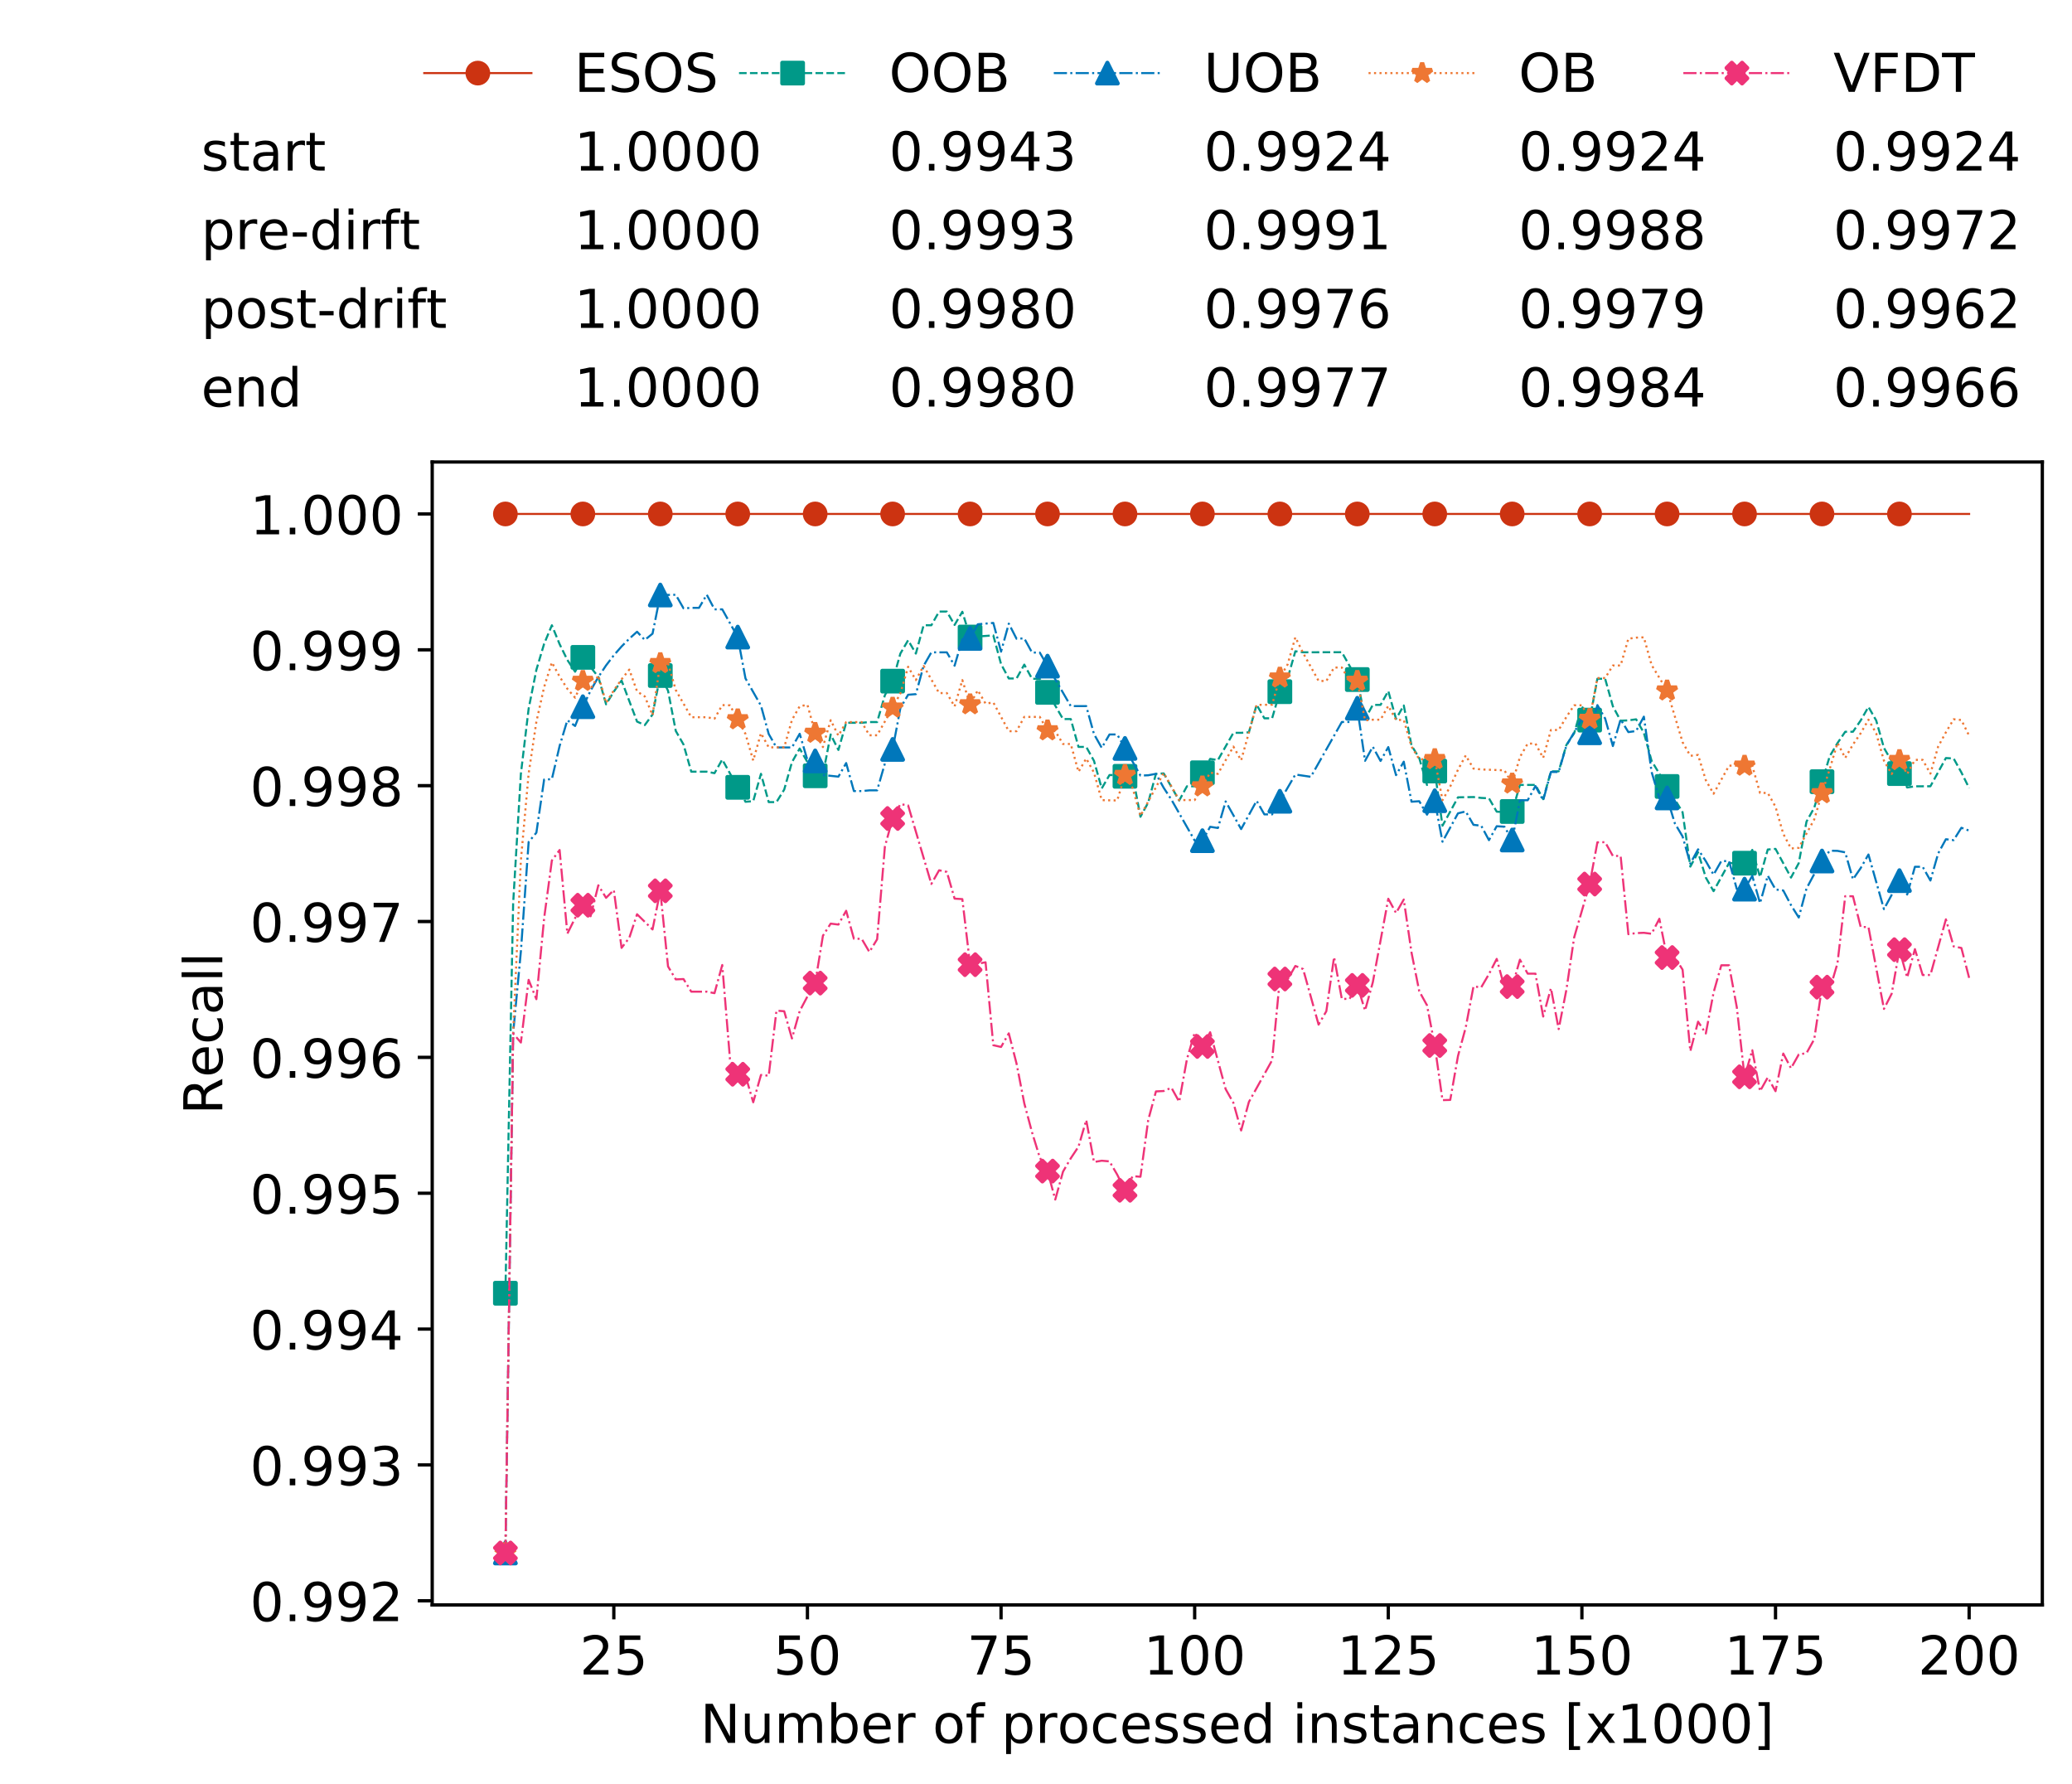 <?xml version="1.0" encoding="utf-8" standalone="no"?>
<!DOCTYPE svg PUBLIC "-//W3C//DTD SVG 1.1//EN"
  "http://www.w3.org/Graphics/SVG/1.1/DTD/svg11.dtd">
<!-- Created with matplotlib (https://matplotlib.org/) -->
<svg height="432.615pt" version="1.1" viewBox="0 0 502.65 432.615" width="502.65pt" xmlns="http://www.w3.org/2000/svg" xmlns:xlink="http://www.w3.org/1999/xlink">
 <defs>
  <style type="text/css">
*{stroke-linecap:butt;stroke-linejoin:round;white-space:pre;}
  </style>
 </defs>
 <g id="figure_1">
  <g id="patch_1">
   <path d="M 0 432.615 
L 502.65 432.615 
L 502.65 0 
L 0 0 
z
" style="fill:#ffffff;"/>
  </g>
  <g id="axes_1">
   <g id="patch_2">
    <path d="M 104.85 389.252 
L 495.45 389.252 
L 495.45 112.052 
L 104.85 112.052 
z
" style="fill:#ffffff;"/>
   </g>
   <g id="matplotlib.axis_1">
    <g id="xtick_1">
     <g id="line2d_1">
      <defs>
       <path d="M 0 0 
L 0 3.5 
" id="m6e77a8d815" style="stroke:#000000;stroke-width:0.8;"/>
      </defs>
      <g>
       <use style="stroke:#000000;stroke-width:0.8;" x="148.908" xlink:href="#m6e77a8d815" y="389.252"/>
      </g>
     </g>
     <g id="text_1">
      <!-- 25 -->
      <defs>
       <path d="M 19.188 8.297 
L 53.609 8.297 
L 53.609 0 
L 7.328 0 
L 7.328 8.297 
Q 12.938 14.109 22.625 23.891 
Q 32.328 33.688 34.812 36.531 
Q 39.547 41.844 41.422 45.531 
Q 43.312 49.219 43.312 52.781 
Q 43.312 58.594 39.234 62.25 
Q 35.156 65.922 28.609 65.922 
Q 23.969 65.922 18.812 64.312 
Q 13.672 62.703 7.812 59.422 
L 7.812 69.391 
Q 13.766 71.781 18.938 73 
Q 24.125 74.219 28.422 74.219 
Q 39.75 74.219 46.484 68.547 
Q 53.219 62.891 53.219 53.422 
Q 53.219 48.922 51.531 44.891 
Q 49.859 40.875 45.406 35.406 
Q 44.188 33.984 37.641 27.219 
Q 31.109 20.453 19.188 8.297 
z
" id="DejaVuSans-50"/>
       <path d="M 10.797 72.906 
L 49.516 72.906 
L 49.516 64.594 
L 19.828 64.594 
L 19.828 46.734 
Q 21.969 47.469 24.109 47.828 
Q 26.266 48.188 28.422 48.188 
Q 40.625 48.188 47.75 41.5 
Q 54.891 34.812 54.891 23.391 
Q 54.891 11.625 47.562 5.094 
Q 40.234 -1.422 26.906 -1.422 
Q 22.312 -1.422 17.547 -0.641 
Q 12.797 0.141 7.719 1.703 
L 7.719 11.625 
Q 12.109 9.234 16.797 8.062 
Q 21.484 6.891 26.703 6.891 
Q 35.156 6.891 40.078 11.328 
Q 45.016 15.766 45.016 23.391 
Q 45.016 31 40.078 35.438 
Q 35.156 39.891 26.703 39.891 
Q 22.75 39.891 18.812 39.016 
Q 14.891 38.141 10.797 36.281 
z
" id="DejaVuSans-53"/>
      </defs>
      <g transform="translate(140.636 406.13)scale(0.13 -0.13)">
       <use xlink:href="#DejaVuSans-50"/>
       <use x="63.623" xlink:href="#DejaVuSans-53"/>
      </g>
     </g>
    </g>
    <g id="xtick_2">
     <g id="line2d_2">
      <g>
       <use style="stroke:#000000;stroke-width:0.8;" x="195.877" xlink:href="#m6e77a8d815" y="389.252"/>
      </g>
     </g>
     <g id="text_2">
      <!-- 50 -->
      <defs>
       <path d="M 31.781 66.406 
Q 24.172 66.406 20.328 58.906 
Q 16.5 51.422 16.5 36.375 
Q 16.5 21.391 20.328 13.891 
Q 24.172 6.391 31.781 6.391 
Q 39.453 6.391 43.281 13.891 
Q 47.125 21.391 47.125 36.375 
Q 47.125 51.422 43.281 58.906 
Q 39.453 66.406 31.781 66.406 
z
M 31.781 74.219 
Q 44.047 74.219 50.516 64.516 
Q 56.984 54.828 56.984 36.375 
Q 56.984 17.969 50.516 8.266 
Q 44.047 -1.422 31.781 -1.422 
Q 19.531 -1.422 13.062 8.266 
Q 6.594 17.969 6.594 36.375 
Q 6.594 54.828 13.062 64.516 
Q 19.531 74.219 31.781 74.219 
z
" id="DejaVuSans-48"/>
      </defs>
      <g transform="translate(187.606 406.13)scale(0.13 -0.13)">
       <use xlink:href="#DejaVuSans-53"/>
       <use x="63.623" xlink:href="#DejaVuSans-48"/>
      </g>
     </g>
    </g>
    <g id="xtick_3">
     <g id="line2d_3">
      <g>
       <use style="stroke:#000000;stroke-width:0.8;" x="242.847" xlink:href="#m6e77a8d815" y="389.252"/>
      </g>
     </g>
     <g id="text_3">
      <!-- 75 -->
      <defs>
       <path d="M 8.203 72.906 
L 55.078 72.906 
L 55.078 68.703 
L 28.609 0 
L 18.312 0 
L 43.219 64.594 
L 8.203 64.594 
z
" id="DejaVuSans-55"/>
      </defs>
      <g transform="translate(234.576 406.13)scale(0.13 -0.13)">
       <use xlink:href="#DejaVuSans-55"/>
       <use x="63.623" xlink:href="#DejaVuSans-53"/>
      </g>
     </g>
    </g>
    <g id="xtick_4">
     <g id="line2d_4">
      <g>
       <use style="stroke:#000000;stroke-width:0.8;" x="289.817" xlink:href="#m6e77a8d815" y="389.252"/>
      </g>
     </g>
     <g id="text_4">
      <!-- 100 -->
      <defs>
       <path d="M 12.406 8.297 
L 28.516 8.297 
L 28.516 63.922 
L 10.984 60.406 
L 10.984 69.391 
L 28.422 72.906 
L 38.281 72.906 
L 38.281 8.297 
L 54.391 8.297 
L 54.391 0 
L 12.406 0 
z
" id="DejaVuSans-49"/>
      </defs>
      <g transform="translate(277.41 406.13)scale(0.13 -0.13)">
       <use xlink:href="#DejaVuSans-49"/>
       <use x="63.623" xlink:href="#DejaVuSans-48"/>
       <use x="127.246" xlink:href="#DejaVuSans-48"/>
      </g>
     </g>
    </g>
    <g id="xtick_5">
     <g id="line2d_5">
      <g>
       <use style="stroke:#000000;stroke-width:0.8;" x="336.786" xlink:href="#m6e77a8d815" y="389.252"/>
      </g>
     </g>
     <g id="text_5">
      <!-- 125 -->
      <g transform="translate(324.379 406.13)scale(0.13 -0.13)">
       <use xlink:href="#DejaVuSans-49"/>
       <use x="63.623" xlink:href="#DejaVuSans-50"/>
       <use x="127.246" xlink:href="#DejaVuSans-53"/>
      </g>
     </g>
    </g>
    <g id="xtick_6">
     <g id="line2d_6">
      <g>
       <use style="stroke:#000000;stroke-width:0.8;" x="383.756" xlink:href="#m6e77a8d815" y="389.252"/>
      </g>
     </g>
     <g id="text_6">
      <!-- 150 -->
      <g transform="translate(371.349 406.13)scale(0.13 -0.13)">
       <use xlink:href="#DejaVuSans-49"/>
       <use x="63.623" xlink:href="#DejaVuSans-53"/>
       <use x="127.246" xlink:href="#DejaVuSans-48"/>
      </g>
     </g>
    </g>
    <g id="xtick_7">
     <g id="line2d_7">
      <g>
       <use style="stroke:#000000;stroke-width:0.8;" x="430.726" xlink:href="#m6e77a8d815" y="389.252"/>
      </g>
     </g>
     <g id="text_7">
      <!-- 175 -->
      <g transform="translate(418.319 406.13)scale(0.13 -0.13)">
       <use xlink:href="#DejaVuSans-49"/>
       <use x="63.623" xlink:href="#DejaVuSans-55"/>
       <use x="127.246" xlink:href="#DejaVuSans-53"/>
      </g>
     </g>
    </g>
    <g id="xtick_8">
     <g id="line2d_8">
      <g>
       <use style="stroke:#000000;stroke-width:0.8;" x="477.695" xlink:href="#m6e77a8d815" y="389.252"/>
      </g>
     </g>
     <g id="text_8">
      <!-- 200 -->
      <g transform="translate(465.289 406.13)scale(0.13 -0.13)">
       <use xlink:href="#DejaVuSans-50"/>
       <use x="63.623" xlink:href="#DejaVuSans-48"/>
       <use x="127.246" xlink:href="#DejaVuSans-48"/>
      </g>
     </g>
    </g>
    <g id="text_9">
     <!-- Number of processed instances [x1000] -->
     <defs>
      <path d="M 9.812 72.906 
L 23.094 72.906 
L 55.422 11.922 
L 55.422 72.906 
L 64.984 72.906 
L 64.984 0 
L 51.703 0 
L 19.391 60.984 
L 19.391 0 
L 9.812 0 
z
" id="DejaVuSans-78"/>
      <path d="M 8.5 21.578 
L 8.5 54.688 
L 17.484 54.688 
L 17.484 21.922 
Q 17.484 14.156 20.5 10.266 
Q 23.531 6.391 29.594 6.391 
Q 36.859 6.391 41.078 11.031 
Q 45.312 15.672 45.312 23.688 
L 45.312 54.688 
L 54.297 54.688 
L 54.297 0 
L 45.312 0 
L 45.312 8.406 
Q 42.047 3.422 37.719 1 
Q 33.406 -1.422 27.688 -1.422 
Q 18.266 -1.422 13.375 4.438 
Q 8.5 10.297 8.5 21.578 
z
M 31.109 56 
z
" id="DejaVuSans-117"/>
      <path d="M 52 44.188 
Q 55.375 50.25 60.062 53.125 
Q 64.75 56 71.094 56 
Q 79.641 56 84.281 50.016 
Q 88.922 44.047 88.922 33.016 
L 88.922 0 
L 79.891 0 
L 79.891 32.719 
Q 79.891 40.578 77.094 44.375 
Q 74.312 48.188 68.609 48.188 
Q 61.625 48.188 57.562 43.547 
Q 53.516 38.922 53.516 30.906 
L 53.516 0 
L 44.484 0 
L 44.484 32.719 
Q 44.484 40.625 41.703 44.406 
Q 38.922 48.188 33.109 48.188 
Q 26.219 48.188 22.156 43.531 
Q 18.109 38.875 18.109 30.906 
L 18.109 0 
L 9.078 0 
L 9.078 54.688 
L 18.109 54.688 
L 18.109 46.188 
Q 21.188 51.219 25.484 53.609 
Q 29.781 56 35.688 56 
Q 41.656 56 45.828 52.969 
Q 50 49.953 52 44.188 
z
" id="DejaVuSans-109"/>
      <path d="M 48.688 27.297 
Q 48.688 37.203 44.609 42.844 
Q 40.531 48.484 33.406 48.484 
Q 26.266 48.484 22.188 42.844 
Q 18.109 37.203 18.109 27.297 
Q 18.109 17.391 22.188 11.75 
Q 26.266 6.109 33.406 6.109 
Q 40.531 6.109 44.609 11.75 
Q 48.688 17.391 48.688 27.297 
z
M 18.109 46.391 
Q 20.953 51.266 25.266 53.625 
Q 29.594 56 35.594 56 
Q 45.562 56 51.781 48.094 
Q 58.016 40.188 58.016 27.297 
Q 58.016 14.406 51.781 6.484 
Q 45.562 -1.422 35.594 -1.422 
Q 29.594 -1.422 25.266 0.953 
Q 20.953 3.328 18.109 8.203 
L 18.109 0 
L 9.078 0 
L 9.078 75.984 
L 18.109 75.984 
z
" id="DejaVuSans-98"/>
      <path d="M 56.203 29.594 
L 56.203 25.203 
L 14.891 25.203 
Q 15.484 15.922 20.484 11.062 
Q 25.484 6.203 34.422 6.203 
Q 39.594 6.203 44.453 7.469 
Q 49.312 8.734 54.109 11.281 
L 54.109 2.781 
Q 49.266 0.734 44.188 -0.344 
Q 39.109 -1.422 33.891 -1.422 
Q 20.797 -1.422 13.156 6.188 
Q 5.516 13.812 5.516 26.812 
Q 5.516 40.234 12.766 48.109 
Q 20.016 56 32.328 56 
Q 43.359 56 49.781 48.891 
Q 56.203 41.797 56.203 29.594 
z
M 47.219 32.234 
Q 47.125 39.594 43.094 43.984 
Q 39.062 48.391 32.422 48.391 
Q 24.906 48.391 20.391 44.141 
Q 15.875 39.891 15.188 32.172 
z
" id="DejaVuSans-101"/>
      <path d="M 41.109 46.297 
Q 39.594 47.172 37.812 47.578 
Q 36.031 48 33.891 48 
Q 26.266 48 22.188 43.047 
Q 18.109 38.094 18.109 28.812 
L 18.109 0 
L 9.078 0 
L 9.078 54.688 
L 18.109 54.688 
L 18.109 46.188 
Q 20.953 51.172 25.484 53.578 
Q 30.031 56 36.531 56 
Q 37.453 56 38.578 55.875 
Q 39.703 55.766 41.062 55.516 
z
" id="DejaVuSans-114"/>
      <path id="DejaVuSans-32"/>
      <path d="M 30.609 48.391 
Q 23.391 48.391 19.188 42.75 
Q 14.984 37.109 14.984 27.297 
Q 14.984 17.484 19.156 11.844 
Q 23.344 6.203 30.609 6.203 
Q 37.797 6.203 41.984 11.859 
Q 46.188 17.531 46.188 27.297 
Q 46.188 37.016 41.984 42.703 
Q 37.797 48.391 30.609 48.391 
z
M 30.609 56 
Q 42.328 56 49.016 48.375 
Q 55.719 40.766 55.719 27.297 
Q 55.719 13.875 49.016 6.219 
Q 42.328 -1.422 30.609 -1.422 
Q 18.844 -1.422 12.172 6.219 
Q 5.516 13.875 5.516 27.297 
Q 5.516 40.766 12.172 48.375 
Q 18.844 56 30.609 56 
z
" id="DejaVuSans-111"/>
      <path d="M 37.109 75.984 
L 37.109 68.5 
L 28.516 68.5 
Q 23.688 68.5 21.797 66.547 
Q 19.922 64.594 19.922 59.516 
L 19.922 54.688 
L 34.719 54.688 
L 34.719 47.703 
L 19.922 47.703 
L 19.922 0 
L 10.891 0 
L 10.891 47.703 
L 2.297 47.703 
L 2.297 54.688 
L 10.891 54.688 
L 10.891 58.5 
Q 10.891 67.625 15.141 71.797 
Q 19.391 75.984 28.609 75.984 
z
" id="DejaVuSans-102"/>
      <path d="M 18.109 8.203 
L 18.109 -20.797 
L 9.078 -20.797 
L 9.078 54.688 
L 18.109 54.688 
L 18.109 46.391 
Q 20.953 51.266 25.266 53.625 
Q 29.594 56 35.594 56 
Q 45.562 56 51.781 48.094 
Q 58.016 40.188 58.016 27.297 
Q 58.016 14.406 51.781 6.484 
Q 45.562 -1.422 35.594 -1.422 
Q 29.594 -1.422 25.266 0.953 
Q 20.953 3.328 18.109 8.203 
z
M 48.688 27.297 
Q 48.688 37.203 44.609 42.844 
Q 40.531 48.484 33.406 48.484 
Q 26.266 48.484 22.188 42.844 
Q 18.109 37.203 18.109 27.297 
Q 18.109 17.391 22.188 11.75 
Q 26.266 6.109 33.406 6.109 
Q 40.531 6.109 44.609 11.75 
Q 48.688 17.391 48.688 27.297 
z
" id="DejaVuSans-112"/>
      <path d="M 48.781 52.594 
L 48.781 44.188 
Q 44.969 46.297 41.141 47.344 
Q 37.312 48.391 33.406 48.391 
Q 24.656 48.391 19.812 42.844 
Q 14.984 37.312 14.984 27.297 
Q 14.984 17.281 19.812 11.734 
Q 24.656 6.203 33.406 6.203 
Q 37.312 6.203 41.141 7.25 
Q 44.969 8.297 48.781 10.406 
L 48.781 2.094 
Q 45.016 0.344 40.984 -0.531 
Q 36.969 -1.422 32.422 -1.422 
Q 20.062 -1.422 12.781 6.344 
Q 5.516 14.109 5.516 27.297 
Q 5.516 40.672 12.859 48.328 
Q 20.219 56 33.016 56 
Q 37.156 56 41.109 55.141 
Q 45.062 54.297 48.781 52.594 
z
" id="DejaVuSans-99"/>
      <path d="M 44.281 53.078 
L 44.281 44.578 
Q 40.484 46.531 36.375 47.5 
Q 32.281 48.484 27.875 48.484 
Q 21.188 48.484 17.844 46.438 
Q 14.5 44.391 14.5 40.281 
Q 14.5 37.156 16.891 35.375 
Q 19.281 33.594 26.516 31.984 
L 29.594 31.297 
Q 39.156 29.25 43.188 25.516 
Q 47.219 21.781 47.219 15.094 
Q 47.219 7.469 41.188 3.016 
Q 35.156 -1.422 24.609 -1.422 
Q 20.219 -1.422 15.453 -0.562 
Q 10.688 0.297 5.422 2 
L 5.422 11.281 
Q 10.406 8.688 15.234 7.391 
Q 20.062 6.109 24.812 6.109 
Q 31.156 6.109 34.562 8.281 
Q 37.984 10.453 37.984 14.406 
Q 37.984 18.062 35.516 20.016 
Q 33.062 21.969 24.703 23.781 
L 21.578 24.516 
Q 13.234 26.266 9.516 29.906 
Q 5.812 33.547 5.812 39.891 
Q 5.812 47.609 11.281 51.797 
Q 16.75 56 26.812 56 
Q 31.781 56 36.172 55.266 
Q 40.578 54.547 44.281 53.078 
z
" id="DejaVuSans-115"/>
      <path d="M 45.406 46.391 
L 45.406 75.984 
L 54.391 75.984 
L 54.391 0 
L 45.406 0 
L 45.406 8.203 
Q 42.578 3.328 38.25 0.953 
Q 33.938 -1.422 27.875 -1.422 
Q 17.969 -1.422 11.734 6.484 
Q 5.516 14.406 5.516 27.297 
Q 5.516 40.188 11.734 48.094 
Q 17.969 56 27.875 56 
Q 33.938 56 38.25 53.625 
Q 42.578 51.266 45.406 46.391 
z
M 14.797 27.297 
Q 14.797 17.391 18.875 11.75 
Q 22.953 6.109 30.078 6.109 
Q 37.203 6.109 41.297 11.75 
Q 45.406 17.391 45.406 27.297 
Q 45.406 37.203 41.297 42.844 
Q 37.203 48.484 30.078 48.484 
Q 22.953 48.484 18.875 42.844 
Q 14.797 37.203 14.797 27.297 
z
" id="DejaVuSans-100"/>
      <path d="M 9.422 54.688 
L 18.406 54.688 
L 18.406 0 
L 9.422 0 
z
M 9.422 75.984 
L 18.406 75.984 
L 18.406 64.594 
L 9.422 64.594 
z
" id="DejaVuSans-105"/>
      <path d="M 54.891 33.016 
L 54.891 0 
L 45.906 0 
L 45.906 32.719 
Q 45.906 40.484 42.875 44.328 
Q 39.844 48.188 33.797 48.188 
Q 26.516 48.188 22.312 43.547 
Q 18.109 38.922 18.109 30.906 
L 18.109 0 
L 9.078 0 
L 9.078 54.688 
L 18.109 54.688 
L 18.109 46.188 
Q 21.344 51.125 25.703 53.562 
Q 30.078 56 35.797 56 
Q 45.219 56 50.047 50.172 
Q 54.891 44.344 54.891 33.016 
z
" id="DejaVuSans-110"/>
      <path d="M 18.312 70.219 
L 18.312 54.688 
L 36.812 54.688 
L 36.812 47.703 
L 18.312 47.703 
L 18.312 18.016 
Q 18.312 11.328 20.141 9.422 
Q 21.969 7.516 27.594 7.516 
L 36.812 7.516 
L 36.812 0 
L 27.594 0 
Q 17.188 0 13.234 3.875 
Q 9.281 7.766 9.281 18.016 
L 9.281 47.703 
L 2.688 47.703 
L 2.688 54.688 
L 9.281 54.688 
L 9.281 70.219 
z
" id="DejaVuSans-116"/>
      <path d="M 34.281 27.484 
Q 23.391 27.484 19.188 25 
Q 14.984 22.516 14.984 16.5 
Q 14.984 11.719 18.141 8.906 
Q 21.297 6.109 26.703 6.109 
Q 34.188 6.109 38.703 11.406 
Q 43.219 16.703 43.219 25.484 
L 43.219 27.484 
z
M 52.203 31.203 
L 52.203 0 
L 43.219 0 
L 43.219 8.297 
Q 40.141 3.328 35.547 0.953 
Q 30.953 -1.422 24.312 -1.422 
Q 15.922 -1.422 10.953 3.297 
Q 6 8.016 6 15.922 
Q 6 25.141 12.172 29.828 
Q 18.359 34.516 30.609 34.516 
L 43.219 34.516 
L 43.219 35.406 
Q 43.219 41.609 39.141 45 
Q 35.062 48.391 27.688 48.391 
Q 23 48.391 18.547 47.266 
Q 14.109 46.141 10.016 43.891 
L 10.016 52.203 
Q 14.938 54.109 19.578 55.047 
Q 24.219 56 28.609 56 
Q 40.484 56 46.344 49.844 
Q 52.203 43.703 52.203 31.203 
z
" id="DejaVuSans-97"/>
      <path d="M 8.594 75.984 
L 29.297 75.984 
L 29.297 69 
L 17.578 69 
L 17.578 -6.203 
L 29.297 -6.203 
L 29.297 -13.188 
L 8.594 -13.188 
z
" id="DejaVuSans-91"/>
      <path d="M 54.891 54.688 
L 35.109 28.078 
L 55.906 0 
L 45.312 0 
L 29.391 21.484 
L 13.484 0 
L 2.875 0 
L 24.125 28.609 
L 4.688 54.688 
L 15.281 54.688 
L 29.781 35.203 
L 44.281 54.688 
z
" id="DejaVuSans-120"/>
      <path d="M 30.422 75.984 
L 30.422 -13.188 
L 9.719 -13.188 
L 9.719 -6.203 
L 21.391 -6.203 
L 21.391 69 
L 9.719 69 
L 9.719 75.984 
z
" id="DejaVuSans-93"/>
     </defs>
     <g transform="translate(169.881 422.711)scale(0.13 -0.13)">
      <use xlink:href="#DejaVuSans-78"/>
      <use x="74.805" xlink:href="#DejaVuSans-117"/>
      <use x="138.184" xlink:href="#DejaVuSans-109"/>
      <use x="235.596" xlink:href="#DejaVuSans-98"/>
      <use x="299.072" xlink:href="#DejaVuSans-101"/>
      <use x="360.596" xlink:href="#DejaVuSans-114"/>
      <use x="401.709" xlink:href="#DejaVuSans-32"/>
      <use x="433.496" xlink:href="#DejaVuSans-111"/>
      <use x="494.678" xlink:href="#DejaVuSans-102"/>
      <use x="529.883" xlink:href="#DejaVuSans-32"/>
      <use x="561.67" xlink:href="#DejaVuSans-112"/>
      <use x="625.146" xlink:href="#DejaVuSans-114"/>
      <use x="666.229" xlink:href="#DejaVuSans-111"/>
      <use x="727.41" xlink:href="#DejaVuSans-99"/>
      <use x="782.391" xlink:href="#DejaVuSans-101"/>
      <use x="843.914" xlink:href="#DejaVuSans-115"/>
      <use x="896.014" xlink:href="#DejaVuSans-115"/>
      <use x="948.113" xlink:href="#DejaVuSans-101"/>
      <use x="1009.637" xlink:href="#DejaVuSans-100"/>
      <use x="1073.113" xlink:href="#DejaVuSans-32"/>
      <use x="1104.9" xlink:href="#DejaVuSans-105"/>
      <use x="1132.684" xlink:href="#DejaVuSans-110"/>
      <use x="1196.062" xlink:href="#DejaVuSans-115"/>
      <use x="1248.162" xlink:href="#DejaVuSans-116"/>
      <use x="1287.371" xlink:href="#DejaVuSans-97"/>
      <use x="1348.65" xlink:href="#DejaVuSans-110"/>
      <use x="1412.029" xlink:href="#DejaVuSans-99"/>
      <use x="1467.01" xlink:href="#DejaVuSans-101"/>
      <use x="1528.533" xlink:href="#DejaVuSans-115"/>
      <use x="1580.633" xlink:href="#DejaVuSans-32"/>
      <use x="1612.42" xlink:href="#DejaVuSans-91"/>
      <use x="1651.434" xlink:href="#DejaVuSans-120"/>
      <use x="1710.613" xlink:href="#DejaVuSans-49"/>
      <use x="1774.236" xlink:href="#DejaVuSans-48"/>
      <use x="1837.859" xlink:href="#DejaVuSans-48"/>
      <use x="1901.482" xlink:href="#DejaVuSans-48"/>
      <use x="1965.105" xlink:href="#DejaVuSans-93"/>
     </g>
    </g>
   </g>
   <g id="matplotlib.axis_2">
    <g id="ytick_1">
     <g id="line2d_9">
      <defs>
       <path d="M 0 0 
L -3.5 0 
" id="m97292f6704" style="stroke:#000000;stroke-width:0.8;"/>
      </defs>
      <g>
       <use style="stroke:#000000;stroke-width:0.8;" x="104.85" xlink:href="#m97292f6704" y="388.244"/>
      </g>
     </g>
     <g id="text_10">
      <!-- 0.992 -->
      <defs>
       <path d="M 10.688 12.406 
L 21 12.406 
L 21 0 
L 10.688 0 
z
" id="DejaVuSans-46"/>
       <path d="M 10.984 1.516 
L 10.984 10.5 
Q 14.703 8.734 18.5 7.812 
Q 22.312 6.891 25.984 6.891 
Q 35.75 6.891 40.891 13.453 
Q 46.047 20.016 46.781 33.406 
Q 43.953 29.203 39.594 26.953 
Q 35.25 24.703 29.984 24.703 
Q 19.047 24.703 12.672 31.312 
Q 6.297 37.938 6.297 49.422 
Q 6.297 60.641 12.938 67.422 
Q 19.578 74.219 30.609 74.219 
Q 43.266 74.219 49.922 64.516 
Q 56.594 54.828 56.594 36.375 
Q 56.594 19.141 48.406 8.859 
Q 40.234 -1.422 26.422 -1.422 
Q 22.703 -1.422 18.891 -0.688 
Q 15.094 0.047 10.984 1.516 
z
M 30.609 32.422 
Q 37.25 32.422 41.125 36.953 
Q 45.016 41.5 45.016 49.422 
Q 45.016 57.281 41.125 61.844 
Q 37.25 66.406 30.609 66.406 
Q 23.969 66.406 20.094 61.844 
Q 16.219 57.281 16.219 49.422 
Q 16.219 41.5 20.094 36.953 
Q 23.969 32.422 30.609 32.422 
z
" id="DejaVuSans-57"/>
      </defs>
      <g transform="translate(60.633 393.183)scale(0.13 -0.13)">
       <use xlink:href="#DejaVuSans-48"/>
       <use x="63.623" xlink:href="#DejaVuSans-46"/>
       <use x="95.41" xlink:href="#DejaVuSans-57"/>
       <use x="159.033" xlink:href="#DejaVuSans-57"/>
       <use x="222.656" xlink:href="#DejaVuSans-50"/>
      </g>
     </g>
    </g>
    <g id="ytick_2">
     <g id="line2d_10">
      <g>
       <use style="stroke:#000000;stroke-width:0.8;" x="104.85" xlink:href="#m97292f6704" y="355.295"/>
      </g>
     </g>
     <g id="text_11">
      <!-- 0.993 -->
      <defs>
       <path d="M 40.578 39.312 
Q 47.656 37.797 51.625 33 
Q 55.609 28.219 55.609 21.188 
Q 55.609 10.406 48.188 4.484 
Q 40.766 -1.422 27.094 -1.422 
Q 22.516 -1.422 17.656 -0.516 
Q 12.797 0.391 7.625 2.203 
L 7.625 11.719 
Q 11.719 9.328 16.594 8.109 
Q 21.484 6.891 26.812 6.891 
Q 36.078 6.891 40.938 10.547 
Q 45.797 14.203 45.797 21.188 
Q 45.797 27.641 41.281 31.266 
Q 36.766 34.906 28.719 34.906 
L 20.219 34.906 
L 20.219 43.016 
L 29.109 43.016 
Q 36.375 43.016 40.234 45.922 
Q 44.094 48.828 44.094 54.297 
Q 44.094 59.906 40.109 62.906 
Q 36.141 65.922 28.719 65.922 
Q 24.656 65.922 20.016 65.031 
Q 15.375 64.156 9.812 62.312 
L 9.812 71.094 
Q 15.438 72.656 20.344 73.438 
Q 25.25 74.219 29.594 74.219 
Q 40.828 74.219 47.359 69.109 
Q 53.906 64.016 53.906 55.328 
Q 53.906 49.266 50.438 45.094 
Q 46.969 40.922 40.578 39.312 
z
" id="DejaVuSans-51"/>
      </defs>
      <g transform="translate(60.633 360.234)scale(0.13 -0.13)">
       <use xlink:href="#DejaVuSans-48"/>
       <use x="63.623" xlink:href="#DejaVuSans-46"/>
       <use x="95.41" xlink:href="#DejaVuSans-57"/>
       <use x="159.033" xlink:href="#DejaVuSans-57"/>
       <use x="222.656" xlink:href="#DejaVuSans-51"/>
      </g>
     </g>
    </g>
    <g id="ytick_3">
     <g id="line2d_11">
      <g>
       <use style="stroke:#000000;stroke-width:0.8;" x="104.85" xlink:href="#m97292f6704" y="322.346"/>
      </g>
     </g>
     <g id="text_12">
      <!-- 0.994 -->
      <defs>
       <path d="M 37.797 64.312 
L 12.891 25.391 
L 37.797 25.391 
z
M 35.203 72.906 
L 47.609 72.906 
L 47.609 25.391 
L 58.016 25.391 
L 58.016 17.188 
L 47.609 17.188 
L 47.609 0 
L 37.797 0 
L 37.797 17.188 
L 4.891 17.188 
L 4.891 26.703 
z
" id="DejaVuSans-52"/>
      </defs>
      <g transform="translate(60.633 327.285)scale(0.13 -0.13)">
       <use xlink:href="#DejaVuSans-48"/>
       <use x="63.623" xlink:href="#DejaVuSans-46"/>
       <use x="95.41" xlink:href="#DejaVuSans-57"/>
       <use x="159.033" xlink:href="#DejaVuSans-57"/>
       <use x="222.656" xlink:href="#DejaVuSans-52"/>
      </g>
     </g>
    </g>
    <g id="ytick_4">
     <g id="line2d_12">
      <g>
       <use style="stroke:#000000;stroke-width:0.8;" x="104.85" xlink:href="#m97292f6704" y="289.397"/>
      </g>
     </g>
     <g id="text_13">
      <!-- 0.995 -->
      <g transform="translate(60.633 294.336)scale(0.13 -0.13)">
       <use xlink:href="#DejaVuSans-48"/>
       <use x="63.623" xlink:href="#DejaVuSans-46"/>
       <use x="95.41" xlink:href="#DejaVuSans-57"/>
       <use x="159.033" xlink:href="#DejaVuSans-57"/>
       <use x="222.656" xlink:href="#DejaVuSans-53"/>
      </g>
     </g>
    </g>
    <g id="ytick_5">
     <g id="line2d_13">
      <g>
       <use style="stroke:#000000;stroke-width:0.8;" x="104.85" xlink:href="#m97292f6704" y="256.448"/>
      </g>
     </g>
     <g id="text_14">
      <!-- 0.996 -->
      <defs>
       <path d="M 33.016 40.375 
Q 26.375 40.375 22.484 35.828 
Q 18.609 31.297 18.609 23.391 
Q 18.609 15.531 22.484 10.953 
Q 26.375 6.391 33.016 6.391 
Q 39.656 6.391 43.531 10.953 
Q 47.406 15.531 47.406 23.391 
Q 47.406 31.297 43.531 35.828 
Q 39.656 40.375 33.016 40.375 
z
M 52.594 71.297 
L 52.594 62.312 
Q 48.875 64.062 45.094 64.984 
Q 41.312 65.922 37.594 65.922 
Q 27.828 65.922 22.672 59.328 
Q 17.531 52.734 16.797 39.406 
Q 19.672 43.656 24.016 45.922 
Q 28.375 48.188 33.594 48.188 
Q 44.578 48.188 50.953 41.516 
Q 57.328 34.859 57.328 23.391 
Q 57.328 12.156 50.688 5.359 
Q 44.047 -1.422 33.016 -1.422 
Q 20.359 -1.422 13.672 8.266 
Q 6.984 17.969 6.984 36.375 
Q 6.984 53.656 15.188 63.938 
Q 23.391 74.219 37.203 74.219 
Q 40.922 74.219 44.703 73.484 
Q 48.484 72.75 52.594 71.297 
z
" id="DejaVuSans-54"/>
      </defs>
      <g transform="translate(60.633 261.387)scale(0.13 -0.13)">
       <use xlink:href="#DejaVuSans-48"/>
       <use x="63.623" xlink:href="#DejaVuSans-46"/>
       <use x="95.41" xlink:href="#DejaVuSans-57"/>
       <use x="159.033" xlink:href="#DejaVuSans-57"/>
       <use x="222.656" xlink:href="#DejaVuSans-54"/>
      </g>
     </g>
    </g>
    <g id="ytick_6">
     <g id="line2d_14">
      <g>
       <use style="stroke:#000000;stroke-width:0.8;" x="104.85" xlink:href="#m97292f6704" y="223.499"/>
      </g>
     </g>
     <g id="text_15">
      <!-- 0.997 -->
      <g transform="translate(60.633 228.438)scale(0.13 -0.13)">
       <use xlink:href="#DejaVuSans-48"/>
       <use x="63.623" xlink:href="#DejaVuSans-46"/>
       <use x="95.41" xlink:href="#DejaVuSans-57"/>
       <use x="159.033" xlink:href="#DejaVuSans-57"/>
       <use x="222.656" xlink:href="#DejaVuSans-55"/>
      </g>
     </g>
    </g>
    <g id="ytick_7">
     <g id="line2d_15">
      <g>
       <use style="stroke:#000000;stroke-width:0.8;" x="104.85" xlink:href="#m97292f6704" y="190.55"/>
      </g>
     </g>
     <g id="text_16">
      <!-- 0.998 -->
      <defs>
       <path d="M 31.781 34.625 
Q 24.75 34.625 20.719 30.859 
Q 16.703 27.094 16.703 20.516 
Q 16.703 13.922 20.719 10.156 
Q 24.75 6.391 31.781 6.391 
Q 38.812 6.391 42.859 10.172 
Q 46.922 13.969 46.922 20.516 
Q 46.922 27.094 42.891 30.859 
Q 38.875 34.625 31.781 34.625 
z
M 21.922 38.812 
Q 15.578 40.375 12.031 44.719 
Q 8.5 49.078 8.5 55.328 
Q 8.5 64.062 14.719 69.141 
Q 20.953 74.219 31.781 74.219 
Q 42.672 74.219 48.875 69.141 
Q 55.078 64.062 55.078 55.328 
Q 55.078 49.078 51.531 44.719 
Q 48 40.375 41.703 38.812 
Q 48.828 37.156 52.797 32.312 
Q 56.781 27.484 56.781 20.516 
Q 56.781 9.906 50.312 4.234 
Q 43.844 -1.422 31.781 -1.422 
Q 19.734 -1.422 13.25 4.234 
Q 6.781 9.906 6.781 20.516 
Q 6.781 27.484 10.781 32.312 
Q 14.797 37.156 21.922 38.812 
z
M 18.312 54.391 
Q 18.312 48.734 21.844 45.562 
Q 25.391 42.391 31.781 42.391 
Q 38.141 42.391 41.719 45.562 
Q 45.312 48.734 45.312 54.391 
Q 45.312 60.062 41.719 63.234 
Q 38.141 66.406 31.781 66.406 
Q 25.391 66.406 21.844 63.234 
Q 18.312 60.062 18.312 54.391 
z
" id="DejaVuSans-56"/>
      </defs>
      <g transform="translate(60.633 195.489)scale(0.13 -0.13)">
       <use xlink:href="#DejaVuSans-48"/>
       <use x="63.623" xlink:href="#DejaVuSans-46"/>
       <use x="95.41" xlink:href="#DejaVuSans-57"/>
       <use x="159.033" xlink:href="#DejaVuSans-57"/>
       <use x="222.656" xlink:href="#DejaVuSans-56"/>
      </g>
     </g>
    </g>
    <g id="ytick_8">
     <g id="line2d_16">
      <g>
       <use style="stroke:#000000;stroke-width:0.8;" x="104.85" xlink:href="#m97292f6704" y="157.601"/>
      </g>
     </g>
     <g id="text_17">
      <!-- 0.999 -->
      <g transform="translate(60.633 162.54)scale(0.13 -0.13)">
       <use xlink:href="#DejaVuSans-48"/>
       <use x="63.623" xlink:href="#DejaVuSans-46"/>
       <use x="95.41" xlink:href="#DejaVuSans-57"/>
       <use x="159.033" xlink:href="#DejaVuSans-57"/>
       <use x="222.656" xlink:href="#DejaVuSans-57"/>
      </g>
     </g>
    </g>
    <g id="ytick_9">
     <g id="line2d_17">
      <g>
       <use style="stroke:#000000;stroke-width:0.8;" x="104.85" xlink:href="#m97292f6704" y="124.652"/>
      </g>
     </g>
     <g id="text_18">
      <!-- 1.000 -->
      <g transform="translate(60.633 129.591)scale(0.13 -0.13)">
       <use xlink:href="#DejaVuSans-49"/>
       <use x="63.623" xlink:href="#DejaVuSans-46"/>
       <use x="95.41" xlink:href="#DejaVuSans-48"/>
       <use x="159.033" xlink:href="#DejaVuSans-48"/>
       <use x="222.656" xlink:href="#DejaVuSans-48"/>
      </g>
     </g>
    </g>
    <g id="text_19">
     <!-- Recall -->
     <defs>
      <path d="M 44.391 34.188 
Q 47.562 33.109 50.562 29.594 
Q 53.562 26.078 56.594 19.922 
L 66.609 0 
L 56 0 
L 46.688 18.703 
Q 43.062 26.031 39.672 28.422 
Q 36.281 30.812 30.422 30.812 
L 19.672 30.812 
L 19.672 0 
L 9.812 0 
L 9.812 72.906 
L 32.078 72.906 
Q 44.578 72.906 50.734 67.672 
Q 56.891 62.453 56.891 51.906 
Q 56.891 45.016 53.688 40.469 
Q 50.484 35.938 44.391 34.188 
z
M 19.672 64.797 
L 19.672 38.922 
L 32.078 38.922 
Q 39.203 38.922 42.844 42.219 
Q 46.484 45.516 46.484 51.906 
Q 46.484 58.297 42.844 61.547 
Q 39.203 64.797 32.078 64.797 
z
" id="DejaVuSans-82"/>
      <path d="M 9.422 75.984 
L 18.406 75.984 
L 18.406 0 
L 9.422 0 
z
" id="DejaVuSans-108"/>
     </defs>
     <g transform="translate(53.93 270.333)rotate(-90)scale(0.13 -0.13)">
      <use xlink:href="#DejaVuSans-82"/>
      <use x="69.42" xlink:href="#DejaVuSans-101"/>
      <use x="130.943" xlink:href="#DejaVuSans-99"/>
      <use x="185.924" xlink:href="#DejaVuSans-97"/>
      <use x="247.203" xlink:href="#DejaVuSans-108"/>
      <use x="274.986" xlink:href="#DejaVuSans-108"/>
     </g>
    </g>
   </g>
   <g id="line2d_18"/>
   <g id="line2d_19"/>
   <g id="line2d_20"/>
   <g id="line2d_21"/>
   <g id="line2d_22"/>
   <g id="line2d_23">
    <path clip-path="url(#pa5d4a59972)" d="M 122.605 124.652 
L 477.695 124.652 
L 477.695 124.652 
" style="fill:none;stroke:#cc3311;stroke-linecap:square;stroke-width:0.5;"/>
    <defs>
     <path d="M 0 2.5 
C 0.663 2.5 1.299 2.237 1.768 1.768 
C 2.237 1.299 2.5 0.663 2.5 0 
C 2.5 -0.663 2.237 -1.299 1.768 -1.768 
C 1.299 -2.237 0.663 -2.5 0 -2.5 
C -0.663 -2.5 -1.299 -2.237 -1.768 -1.768 
C -2.237 -1.299 -2.5 -0.663 -2.5 0 
C -2.5 0.663 -2.237 1.299 -1.768 1.768 
C -1.299 2.237 -0.663 2.5 0 2.5 
z
" id="mece844f525" style="stroke:#cc3311;"/>
    </defs>
    <g clip-path="url(#pa5d4a59972)">
     <use style="fill:#cc3311;stroke:#cc3311;" x="122.605" xlink:href="#mece844f525" y="124.652"/>
     <use style="fill:#cc3311;stroke:#cc3311;" x="141.392" xlink:href="#mece844f525" y="124.652"/>
     <use style="fill:#cc3311;stroke:#cc3311;" x="160.18" xlink:href="#mece844f525" y="124.652"/>
     <use style="fill:#cc3311;stroke:#cc3311;" x="178.968" xlink:href="#mece844f525" y="124.652"/>
     <use style="fill:#cc3311;stroke:#cc3311;" x="197.756" xlink:href="#mece844f525" y="124.652"/>
     <use style="fill:#cc3311;stroke:#cc3311;" x="216.544" xlink:href="#mece844f525" y="124.652"/>
     <use style="fill:#cc3311;stroke:#cc3311;" x="235.332" xlink:href="#mece844f525" y="124.652"/>
     <use style="fill:#cc3311;stroke:#cc3311;" x="254.12" xlink:href="#mece844f525" y="124.652"/>
     <use style="fill:#cc3311;stroke:#cc3311;" x="272.908" xlink:href="#mece844f525" y="124.652"/>
     <use style="fill:#cc3311;stroke:#cc3311;" x="291.695" xlink:href="#mece844f525" y="124.652"/>
     <use style="fill:#cc3311;stroke:#cc3311;" x="310.483" xlink:href="#mece844f525" y="124.652"/>
     <use style="fill:#cc3311;stroke:#cc3311;" x="329.271" xlink:href="#mece844f525" y="124.652"/>
     <use style="fill:#cc3311;stroke:#cc3311;" x="348.059" xlink:href="#mece844f525" y="124.652"/>
     <use style="fill:#cc3311;stroke:#cc3311;" x="366.847" xlink:href="#mece844f525" y="124.652"/>
     <use style="fill:#cc3311;stroke:#cc3311;" x="385.635" xlink:href="#mece844f525" y="124.652"/>
     <use style="fill:#cc3311;stroke:#cc3311;" x="404.423" xlink:href="#mece844f525" y="124.652"/>
     <use style="fill:#cc3311;stroke:#cc3311;" x="423.211" xlink:href="#mece844f525" y="124.652"/>
     <use style="fill:#cc3311;stroke:#cc3311;" x="441.998" xlink:href="#mece844f525" y="124.652"/>
     <use style="fill:#cc3311;stroke:#cc3311;" x="460.786" xlink:href="#mece844f525" y="124.652"/>
    </g>
   </g>
   <g id="line2d_24"/>
   <g id="line2d_25"/>
   <g id="line2d_26"/>
   <g id="line2d_27"/>
   <g id="line2d_28">
    <path clip-path="url(#pa5d4a59972)" d="M 122.605 313.652 
L 124.483 219.152 
L 126.362 187.652 
L 128.241 171.902 
L 130.12 162.452 
L 131.998 156.152 
L 133.877 151.652 
L 135.756 156.228 
L 137.635 160.056 
L 139.514 162.913 
L 141.392 159.435 
L 145.15 164.172 
L 147.029 170.82 
L 148.908 167.742 
L 150.786 165.049 
L 154.544 175.009 
L 156.423 175.855 
L 158.302 173.295 
L 160.18 163.845 
L 162.059 167.514 
L 163.938 177.281 
L 165.817 180.57 
L 167.695 187.159 
L 171.453 187.159 
L 173.332 187.522 
L 175.211 184.22 
L 178.968 190.951 
L 180.847 194.46 
L 182.726 194.308 
L 184.605 187.678 
L 186.483 194.542 
L 188.362 194.542 
L 190.241 191.503 
L 192.12 184.86 
L 193.998 181.539 
L 197.756 188.148 
L 199.635 187.904 
L 201.514 178.137 
L 203.392 181.889 
L 205.271 175.299 
L 209.029 175.299 
L 210.908 175.125 
L 212.786 175.125 
L 214.665 168.614 
L 216.544 165.196 
L 218.423 158.512 
L 220.302 155.282 
L 222.18 158.512 
L 224.059 151.648 
L 225.938 151.648 
L 227.817 148.326 
L 229.695 148.326 
L 231.574 151.569 
L 233.453 148.37 
L 235.332 154.501 
L 240.968 154.102 
L 242.847 161.068 
L 244.726 164.558 
L 246.605 164.558 
L 248.483 161.189 
L 250.362 164.629 
L 252.241 164.629 
L 257.877 174.4 
L 259.756 174.394 
L 261.635 181.146 
L 263.514 181.146 
L 265.392 184.536 
L 267.271 191.219 
L 269.15 187.976 
L 271.029 187.976 
L 272.908 188.28 
L 274.786 188.17 
L 276.665 198.095 
L 278.544 194.644 
L 280.423 187.679 
L 282.302 187.578 
L 286.059 194.148 
L 287.938 190.709 
L 289.817 190.709 
L 293.574 184.051 
L 295.453 184.348 
L 299.211 177.734 
L 301.089 177.734 
L 302.968 177.607 
L 304.847 170.923 
L 306.726 174.212 
L 308.605 174.212 
L 310.483 167.749 
L 312.362 164.544 
L 314.241 157.955 
L 316.12 158.204 
L 325.514 158.181 
L 329.271 164.813 
L 331.15 174.373 
L 333.029 170.962 
L 334.908 170.962 
L 336.786 167.6 
L 338.665 174.366 
L 340.544 171.103 
L 342.423 180.813 
L 344.302 183.861 
L 346.18 190.386 
L 348.059 187.003 
L 349.938 200.262 
L 353.695 193.377 
L 357.453 193.311 
L 359.332 193.523 
L 361.211 193.619 
L 363.089 196.856 
L 364.968 196.976 
L 366.847 196.818 
L 368.726 190.367 
L 372.483 190.367 
L 374.362 193.835 
L 376.241 187.069 
L 378.12 187.069 
L 379.998 180.667 
L 381.877 177.844 
L 383.756 171.319 
L 385.635 174.654 
L 387.514 164.619 
L 389.392 164.619 
L 391.271 171.302 
L 393.15 174.8 
L 395.029 174.713 
L 396.908 174.455 
L 398.786 177.714 
L 400.665 184.543 
L 408.18 197.001 
L 410.059 210.181 
L 411.938 206.713 
L 413.817 212.848 
L 415.695 216.137 
L 419.453 209.316 
L 423.211 209.35 
L 425.089 206.126 
L 426.968 212.716 
L 428.847 206.032 
L 430.726 205.883 
L 434.483 212.844 
L 436.362 209.342 
L 438.241 199.277 
L 440.12 195.899 
L 443.877 183.405 
L 445.756 180.225 
L 447.635 177.472 
L 449.514 177.472 
L 451.392 174.733 
L 453.271 171.445 
L 455.15 174.746 
L 457.029 181.389 
L 458.908 184.626 
L 460.786 187.618 
L 462.665 190.993 
L 464.544 190.704 
L 468.302 190.697 
L 472.059 183.849 
L 473.938 183.962 
L 475.817 187.345 
L 477.695 191.144 
L 477.695 191.144 
" style="fill:none;stroke:#009988;stroke-dasharray:1.85,0.8;stroke-dashoffset:0;stroke-width:0.5;"/>
    <defs>
     <path d="M -2.5 2.5 
L 2.5 2.5 
L 2.5 -2.5 
L -2.5 -2.5 
z
" id="m489247e1b2" style="stroke:#009988;stroke-linejoin:miter;"/>
    </defs>
    <g clip-path="url(#pa5d4a59972)">
     <use style="fill:#009988;stroke:#009988;stroke-linejoin:miter;" x="122.605" xlink:href="#m489247e1b2" y="313.652"/>
     <use style="fill:#009988;stroke:#009988;stroke-linejoin:miter;" x="141.392" xlink:href="#m489247e1b2" y="159.435"/>
     <use style="fill:#009988;stroke:#009988;stroke-linejoin:miter;" x="160.18" xlink:href="#m489247e1b2" y="163.845"/>
     <use style="fill:#009988;stroke:#009988;stroke-linejoin:miter;" x="178.968" xlink:href="#m489247e1b2" y="190.951"/>
     <use style="fill:#009988;stroke:#009988;stroke-linejoin:miter;" x="197.756" xlink:href="#m489247e1b2" y="188.148"/>
     <use style="fill:#009988;stroke:#009988;stroke-linejoin:miter;" x="216.544" xlink:href="#m489247e1b2" y="165.196"/>
     <use style="fill:#009988;stroke:#009988;stroke-linejoin:miter;" x="235.332" xlink:href="#m489247e1b2" y="154.501"/>
     <use style="fill:#009988;stroke:#009988;stroke-linejoin:miter;" x="254.12" xlink:href="#m489247e1b2" y="167.917"/>
     <use style="fill:#009988;stroke:#009988;stroke-linejoin:miter;" x="272.908" xlink:href="#m489247e1b2" y="188.28"/>
     <use style="fill:#009988;stroke:#009988;stroke-linejoin:miter;" x="291.695" xlink:href="#m489247e1b2" y="187.42"/>
     <use style="fill:#009988;stroke:#009988;stroke-linejoin:miter;" x="310.483" xlink:href="#m489247e1b2" y="167.749"/>
     <use style="fill:#009988;stroke:#009988;stroke-linejoin:miter;" x="329.271" xlink:href="#m489247e1b2" y="164.813"/>
     <use style="fill:#009988;stroke:#009988;stroke-linejoin:miter;" x="348.059" xlink:href="#m489247e1b2" y="187.003"/>
     <use style="fill:#009988;stroke:#009988;stroke-linejoin:miter;" x="366.847" xlink:href="#m489247e1b2" y="196.818"/>
     <use style="fill:#009988;stroke:#009988;stroke-linejoin:miter;" x="385.635" xlink:href="#m489247e1b2" y="174.654"/>
     <use style="fill:#009988;stroke:#009988;stroke-linejoin:miter;" x="404.423" xlink:href="#m489247e1b2" y="190.748"/>
     <use style="fill:#009988;stroke:#009988;stroke-linejoin:miter;" x="423.211" xlink:href="#m489247e1b2" y="209.35"/>
     <use style="fill:#009988;stroke:#009988;stroke-linejoin:miter;" x="441.998" xlink:href="#m489247e1b2" y="189.587"/>
     <use style="fill:#009988;stroke:#009988;stroke-linejoin:miter;" x="460.786" xlink:href="#m489247e1b2" y="187.618"/>
    </g>
   </g>
   <g id="line2d_29"/>
   <g id="line2d_30"/>
   <g id="line2d_31"/>
   <g id="line2d_32"/>
   <g id="line2d_33">
    <path clip-path="url(#pa5d4a59972)" d="M 122.605 376.652 
L 124.483 250.652 
L 126.362 230.75 
L 128.241 204.226 
L 130.12 201.954 
L 131.998 189.071 
L 133.877 188.972 
L 135.756 180.932 
L 137.635 174.679 
L 139.514 176.074 
L 141.392 171.399 
L 143.271 167.504 
L 145.15 164.207 
L 147.029 161.382 
L 148.908 158.933 
L 150.786 156.791 
L 152.665 154.9 
L 154.544 153.22 
L 156.423 155.212 
L 158.302 153.684 
L 160.18 144.315 
L 163.938 144.256 
L 165.817 147.544 
L 167.695 147.428 
L 169.574 147.428 
L 171.453 144.242 
L 173.332 147.784 
L 175.211 147.784 
L 178.968 154.515 
L 180.847 164.54 
L 184.605 171.153 
L 186.483 178.018 
L 188.362 181.286 
L 192.12 181.286 
L 193.998 177.965 
L 195.877 184.363 
L 197.756 184.543 
L 199.635 187.968 
L 203.392 188.362 
L 205.271 185.068 
L 207.15 191.861 
L 209.029 191.861 
L 210.908 191.687 
L 212.786 191.687 
L 214.665 185.176 
L 216.544 181.758 
L 218.423 171.733 
L 220.302 168.502 
L 222.18 168.35 
L 224.059 161.485 
L 225.938 158.217 
L 229.695 158.217 
L 231.574 161.46 
L 233.453 155.062 
L 235.332 154.831 
L 237.211 151.406 
L 240.968 151.081 
L 242.847 158.047 
L 244.726 151.253 
L 246.605 154.922 
L 248.483 154.828 
L 250.362 158.268 
L 252.241 158.268 
L 259.756 171.257 
L 263.514 171.257 
L 265.392 178.037 
L 267.271 181.378 
L 269.15 178.135 
L 271.029 178.135 
L 276.665 188.103 
L 278.544 188.029 
L 280.423 187.679 
L 282.302 191.069 
L 284.18 193.95 
L 289.817 203.86 
L 291.695 203.893 
L 293.574 200.524 
L 295.453 200.821 
L 297.332 194.373 
L 301.089 201.083 
L 304.847 194.224 
L 306.726 197.513 
L 308.605 197.513 
L 314.241 187.845 
L 317.998 188.4 
L 321.756 181.768 
L 325.514 175.11 
L 327.392 175.097 
L 329.271 171.776 
L 331.15 184.522 
L 333.029 181.111 
L 334.908 184.558 
L 336.786 181.196 
L 338.665 187.996 
L 340.544 184.733 
L 342.423 194.443 
L 344.302 194.323 
L 346.18 197.585 
L 348.059 194.203 
L 349.938 204.147 
L 353.695 197.262 
L 355.574 196.8 
L 357.453 200.049 
L 359.332 200.262 
L 361.211 203.769 
L 363.089 200.386 
L 364.968 200.506 
L 366.847 203.723 
L 368.726 194.086 
L 370.605 194.086 
L 372.483 190.639 
L 374.362 194.107 
L 376.241 187.228 
L 378.12 187.228 
L 379.998 180.826 
L 383.756 174.395 
L 385.635 177.73 
L 387.514 171.01 
L 389.392 174.259 
L 391.271 180.943 
L 393.15 174.482 
L 395.029 177.557 
L 396.908 177.299 
L 398.786 173.812 
L 400.665 187.233 
L 402.544 193.586 
L 404.423 193.525 
L 406.302 199.689 
L 408.18 202.869 
L 410.059 209.459 
L 411.938 205.991 
L 413.817 208.858 
L 415.695 212.146 
L 417.574 208.838 
L 419.453 208.838 
L 421.332 215.618 
L 423.211 215.652 
L 425.089 212.428 
L 426.968 219.063 
L 428.847 212.38 
L 430.726 215.728 
L 432.605 215.968 
L 434.483 219.527 
L 436.362 222.529 
L 438.241 215.493 
L 440.12 211.981 
L 441.998 208.825 
L 443.877 206.318 
L 445.756 206.361 
L 447.635 206.723 
L 449.514 213.273 
L 451.392 210.534 
L 453.271 207.246 
L 457.029 220.492 
L 460.786 213.58 
L 462.665 216.956 
L 464.544 210.221 
L 466.423 210.221 
L 468.302 213.556 
L 470.18 206.992 
L 472.059 203.54 
L 473.938 203.767 
L 475.817 200.764 
L 477.695 201.455 
L 477.695 201.455 
" style="fill:none;stroke:#0077bb;stroke-dasharray:3.2,0.8,0.5,0.8;stroke-dashoffset:0;stroke-width:0.5;"/>
    <defs>
     <path d="M 0 -2.5 
L -2.5 2.5 
L 2.5 2.5 
z
" id="m1f7ddc4d2a" style="stroke:#0077bb;stroke-linejoin:miter;"/>
    </defs>
    <g clip-path="url(#pa5d4a59972)">
     <use style="fill:#0077bb;stroke:#0077bb;stroke-linejoin:miter;" x="122.605" xlink:href="#m1f7ddc4d2a" y="376.652"/>
     <use style="fill:#0077bb;stroke:#0077bb;stroke-linejoin:miter;" x="141.392" xlink:href="#m1f7ddc4d2a" y="171.399"/>
     <use style="fill:#0077bb;stroke:#0077bb;stroke-linejoin:miter;" x="160.18" xlink:href="#m1f7ddc4d2a" y="144.315"/>
     <use style="fill:#0077bb;stroke:#0077bb;stroke-linejoin:miter;" x="178.968" xlink:href="#m1f7ddc4d2a" y="154.515"/>
     <use style="fill:#0077bb;stroke:#0077bb;stroke-linejoin:miter;" x="197.756" xlink:href="#m1f7ddc4d2a" y="184.543"/>
     <use style="fill:#0077bb;stroke:#0077bb;stroke-linejoin:miter;" x="216.544" xlink:href="#m1f7ddc4d2a" y="181.758"/>
     <use style="fill:#0077bb;stroke:#0077bb;stroke-linejoin:miter;" x="235.332" xlink:href="#m1f7ddc4d2a" y="154.831"/>
     <use style="fill:#0077bb;stroke:#0077bb;stroke-linejoin:miter;" x="254.12" xlink:href="#m1f7ddc4d2a" y="161.556"/>
     <use style="fill:#0077bb;stroke:#0077bb;stroke-linejoin:miter;" x="272.908" xlink:href="#m1f7ddc4d2a" y="181.519"/>
     <use style="fill:#0077bb;stroke:#0077bb;stroke-linejoin:miter;" x="291.695" xlink:href="#m1f7ddc4d2a" y="203.893"/>
     <use style="fill:#0077bb;stroke:#0077bb;stroke-linejoin:miter;" x="310.483" xlink:href="#m1f7ddc4d2a" y="194.332"/>
     <use style="fill:#0077bb;stroke:#0077bb;stroke-linejoin:miter;" x="329.271" xlink:href="#m1f7ddc4d2a" y="171.776"/>
     <use style="fill:#0077bb;stroke:#0077bb;stroke-linejoin:miter;" x="348.059" xlink:href="#m1f7ddc4d2a" y="194.203"/>
     <use style="fill:#0077bb;stroke:#0077bb;stroke-linejoin:miter;" x="366.847" xlink:href="#m1f7ddc4d2a" y="203.723"/>
     <use style="fill:#0077bb;stroke:#0077bb;stroke-linejoin:miter;" x="385.635" xlink:href="#m1f7ddc4d2a" y="177.73"/>
     <use style="fill:#0077bb;stroke:#0077bb;stroke-linejoin:miter;" x="404.423" xlink:href="#m1f7ddc4d2a" y="193.525"/>
     <use style="fill:#0077bb;stroke:#0077bb;stroke-linejoin:miter;" x="423.211" xlink:href="#m1f7ddc4d2a" y="215.652"/>
     <use style="fill:#0077bb;stroke:#0077bb;stroke-linejoin:miter;" x="441.998" xlink:href="#m1f7ddc4d2a" y="208.825"/>
     <use style="fill:#0077bb;stroke:#0077bb;stroke-linejoin:miter;" x="460.786" xlink:href="#m1f7ddc4d2a" y="213.58"/>
    </g>
   </g>
   <g id="line2d_34"/>
   <g id="line2d_35"/>
   <g id="line2d_36"/>
   <g id="line2d_37"/>
   <g id="line2d_38">
    <path clip-path="url(#pa5d4a59972)" d="M 122.605 376.652 
L 124.483 250.652 
L 126.362 208.652 
L 128.241 187.652 
L 130.12 175.052 
L 131.998 166.652 
L 133.877 160.652 
L 135.756 164.103 
L 137.635 167.056 
L 139.514 169.213 
L 141.392 165.162 
L 143.271 167.077 
L 145.15 163.814 
L 147.029 170.487 
L 148.908 167.431 
L 150.786 164.758 
L 152.665 162.399 
L 154.544 167.683 
L 156.423 168.914 
L 158.302 173.453 
L 160.18 160.853 
L 162.059 160.853 
L 163.938 167.364 
L 167.695 173.948 
L 171.453 173.948 
L 173.332 174.31 
L 175.211 171.009 
L 177.089 171.066 
L 180.847 177.993 
L 182.726 184.453 
L 184.605 177.824 
L 186.483 181.256 
L 190.241 181.256 
L 192.12 174.613 
L 193.998 171.291 
L 195.877 170.937 
L 197.756 177.759 
L 199.635 181.184 
L 201.514 174.673 
L 203.392 178.425 
L 205.271 175.13 
L 209.029 175.13 
L 210.908 178.325 
L 212.786 178.325 
L 216.544 171.651 
L 218.423 168.173 
L 220.302 161.712 
L 222.18 164.943 
L 224.059 161.51 
L 227.817 168.096 
L 229.695 168.096 
L 231.574 171.339 
L 233.453 164.942 
L 235.332 170.841 
L 237.211 167.416 
L 239.089 170.653 
L 240.968 170.365 
L 244.726 177.338 
L 246.605 177.338 
L 248.483 173.875 
L 252.241 173.875 
L 254.12 177.163 
L 255.998 177.327 
L 257.877 180.442 
L 259.756 180.435 
L 261.635 187.187 
L 263.514 183.963 
L 265.392 187.381 
L 267.271 194.064 
L 271.029 194.142 
L 272.908 187.984 
L 274.786 191.189 
L 276.665 197.877 
L 282.302 187.454 
L 286.059 194.043 
L 289.817 194.043 
L 293.574 187.386 
L 295.453 187.683 
L 299.211 181.069 
L 301.089 184.417 
L 304.847 170.954 
L 308.605 170.921 
L 310.483 164.358 
L 312.362 161.153 
L 314.241 154.563 
L 316.12 158.363 
L 319.877 165.138 
L 321.756 165.171 
L 323.635 161.896 
L 325.514 161.896 
L 327.392 165.152 
L 329.271 165.152 
L 331.15 174.712 
L 333.029 174.557 
L 334.908 174.557 
L 336.786 171.195 
L 338.665 174.612 
L 340.544 174.612 
L 342.423 181.085 
L 344.302 184.133 
L 348.059 184.133 
L 349.938 194.078 
L 351.817 190.743 
L 353.695 186.681 
L 355.574 183.22 
L 357.453 186.404 
L 359.332 186.616 
L 364.968 186.832 
L 366.847 190.05 
L 368.726 183.599 
L 370.605 180.343 
L 372.483 180.343 
L 374.362 183.811 
L 376.241 177.046 
L 378.12 177.046 
L 379.998 173.88 
L 381.877 171.057 
L 383.756 171.057 
L 385.635 174.392 
L 387.514 164.447 
L 389.392 164.447 
L 391.271 161.408 
L 393.15 161.408 
L 395.029 154.909 
L 396.908 154.651 
L 398.786 154.575 
L 400.665 161.286 
L 404.423 167.49 
L 408.18 180.015 
L 410.059 183.31 
L 411.938 183.091 
L 413.817 189.227 
L 415.695 192.515 
L 419.453 185.695 
L 425.089 185.729 
L 426.968 192.318 
L 428.847 192.318 
L 430.726 195.667 
L 432.605 202.23 
L 434.483 205.79 
L 436.362 205.623 
L 440.12 198.728 
L 441.998 192.416 
L 443.877 186.526 
L 445.756 180.165 
L 447.635 183.821 
L 449.514 180.572 
L 451.392 177.833 
L 453.271 174.545 
L 455.15 177.846 
L 457.029 184.489 
L 458.908 187.726 
L 460.786 184.357 
L 462.665 187.733 
L 464.544 184.293 
L 466.423 184.293 
L 468.302 187.628 
L 470.18 181.064 
L 472.059 177.611 
L 473.938 174.443 
L 475.817 174.633 
L 477.695 178.433 
L 477.695 178.433 
" style="fill:none;stroke:#ee7733;stroke-dasharray:0.5,0.825;stroke-dashoffset:0;stroke-width:0.5;"/>
    <defs>
     <path d="M 0 -2.5 
L -0.561 -0.773 
L -2.378 -0.773 
L -0.908 0.295 
L -1.469 2.023 
L -0 0.955 
L 1.469 2.023 
L 0.908 0.295 
L 2.378 -0.773 
L 0.561 -0.773 
z
" id="m41ece2b5df" style="stroke:#ee7733;stroke-linejoin:bevel;"/>
    </defs>
    <g clip-path="url(#pa5d4a59972)">
     <use style="fill:#ee7733;stroke:#ee7733;stroke-linejoin:bevel;" x="122.605" xlink:href="#m41ece2b5df" y="376.652"/>
     <use style="fill:#ee7733;stroke:#ee7733;stroke-linejoin:bevel;" x="141.392" xlink:href="#m41ece2b5df" y="165.162"/>
     <use style="fill:#ee7733;stroke:#ee7733;stroke-linejoin:bevel;" x="160.18" xlink:href="#m41ece2b5df" y="160.853"/>
     <use style="fill:#ee7733;stroke:#ee7733;stroke-linejoin:bevel;" x="178.968" xlink:href="#m41ece2b5df" y="174.483"/>
     <use style="fill:#ee7733;stroke:#ee7733;stroke-linejoin:bevel;" x="197.756" xlink:href="#m41ece2b5df" y="177.759"/>
     <use style="fill:#ee7733;stroke:#ee7733;stroke-linejoin:bevel;" x="216.544" xlink:href="#m41ece2b5df" y="171.651"/>
     <use style="fill:#ee7733;stroke:#ee7733;stroke-linejoin:bevel;" x="235.332" xlink:href="#m41ece2b5df" y="170.841"/>
     <use style="fill:#ee7733;stroke:#ee7733;stroke-linejoin:bevel;" x="254.12" xlink:href="#m41ece2b5df" y="177.163"/>
     <use style="fill:#ee7733;stroke:#ee7733;stroke-linejoin:bevel;" x="272.908" xlink:href="#m41ece2b5df" y="187.984"/>
     <use style="fill:#ee7733;stroke:#ee7733;stroke-linejoin:bevel;" x="291.695" xlink:href="#m41ece2b5df" y="190.755"/>
     <use style="fill:#ee7733;stroke:#ee7733;stroke-linejoin:bevel;" x="310.483" xlink:href="#m41ece2b5df" y="164.358"/>
     <use style="fill:#ee7733;stroke:#ee7733;stroke-linejoin:bevel;" x="329.271" xlink:href="#m41ece2b5df" y="165.152"/>
     <use style="fill:#ee7733;stroke:#ee7733;stroke-linejoin:bevel;" x="348.059" xlink:href="#m41ece2b5df" y="184.133"/>
     <use style="fill:#ee7733;stroke:#ee7733;stroke-linejoin:bevel;" x="366.847" xlink:href="#m41ece2b5df" y="190.05"/>
     <use style="fill:#ee7733;stroke:#ee7733;stroke-linejoin:bevel;" x="385.635" xlink:href="#m41ece2b5df" y="174.392"/>
     <use style="fill:#ee7733;stroke:#ee7733;stroke-linejoin:bevel;" x="404.423" xlink:href="#m41ece2b5df" y="167.49"/>
     <use style="fill:#ee7733;stroke:#ee7733;stroke-linejoin:bevel;" x="423.211" xlink:href="#m41ece2b5df" y="185.729"/>
     <use style="fill:#ee7733;stroke:#ee7733;stroke-linejoin:bevel;" x="441.998" xlink:href="#m41ece2b5df" y="192.416"/>
     <use style="fill:#ee7733;stroke:#ee7733;stroke-linejoin:bevel;" x="460.786" xlink:href="#m41ece2b5df" y="184.357"/>
    </g>
   </g>
   <g id="line2d_39"/>
   <g id="line2d_40"/>
   <g id="line2d_41"/>
   <g id="line2d_42"/>
   <g id="line2d_43">
    <path clip-path="url(#pa5d4a59972)" d="M 122.605 376.652 
L 124.483 250.652 
L 126.362 252.849 
L 128.241 237.645 
L 130.12 242.333 
L 131.998 222.72 
L 133.877 208.71 
L 135.756 206.154 
L 137.635 226.445 
L 139.514 222.663 
L 141.392 219.547 
L 143.271 222.22 
L 145.15 214.715 
L 147.029 217.752 
L 148.908 215.87 
L 150.786 229.894 
L 152.665 227.445 
L 154.544 221.734 
L 158.302 225.421 
L 160.18 216.051 
L 162.059 234.397 
L 163.938 237.535 
L 165.817 237.454 
L 167.695 240.517 
L 171.453 240.517 
L 173.332 240.879 
L 175.211 234.046 
L 177.089 256.894 
L 178.968 260.543 
L 180.847 260.878 
L 182.726 267.339 
L 184.605 260.709 
L 186.483 260.898 
L 188.362 245.118 
L 190.241 245.259 
L 192.12 251.862 
L 193.998 245.219 
L 195.877 241.666 
L 197.756 238.436 
L 199.635 226.941 
L 201.514 224.009 
L 203.392 224.241 
L 205.271 220.894 
L 207.15 227.687 
L 209.029 227.687 
L 210.908 230.882 
L 212.786 227.804 
L 214.665 205.347 
L 216.544 198.511 
L 218.423 195.033 
L 220.302 195.338 
L 225.938 214.392 
L 227.817 211.071 
L 229.695 211.463 
L 231.574 217.949 
L 233.453 218.065 
L 235.332 233.967 
L 237.211 233.747 
L 239.089 233.384 
L 240.968 253.495 
L 242.847 253.924 
L 244.726 250.621 
L 246.605 257.959 
L 248.483 267.597 
L 250.362 274.62 
L 252.241 280.741 
L 254.12 284.029 
L 255.998 290.931 
L 257.877 284.165 
L 259.756 280.929 
L 261.635 278.102 
L 263.514 271.655 
L 265.392 281.824 
L 267.271 281.512 
L 269.15 281.669 
L 271.029 284.891 
L 272.908 288.68 
L 274.786 285.256 
L 276.665 285.399 
L 278.544 271.672 
L 280.423 264.706 
L 282.302 264.605 
L 284.18 263.817 
L 286.059 267.211 
L 287.938 256.892 
L 289.817 250.451 
L 291.695 253.806 
L 293.574 250.355 
L 297.332 264.143 
L 299.211 267.478 
L 301.089 274.175 
L 302.968 267.268 
L 308.605 257.133 
L 310.483 237.443 
L 312.362 237.559 
L 314.241 234.277 
L 316.12 235.025 
L 319.877 248.501 
L 321.756 245.259 
L 323.635 232.119 
L 325.514 242.268 
L 327.392 242.255 
L 329.271 238.988 
L 331.15 245.078 
L 333.029 238.256 
L 336.786 217.979 
L 338.665 221.431 
L 340.544 218.168 
L 342.423 231.037 
L 344.302 240.421 
L 346.18 243.82 
L 348.059 253.568 
L 349.938 266.82 
L 351.817 266.767 
L 353.695 256.115 
L 355.574 249.193 
L 357.453 239.249 
L 359.332 239.461 
L 361.211 236.242 
L 363.089 232.567 
L 364.968 239.439 
L 366.847 239.281 
L 368.726 232.751 
L 370.605 236.141 
L 372.483 236.141 
L 374.362 246.546 
L 376.241 239.666 
L 378.12 249.591 
L 379.998 240.024 
L 381.877 227.351 
L 385.635 214.413 
L 387.514 204.287 
L 389.392 204.255 
L 391.271 207.597 
L 393.15 207.597 
L 395.029 226.569 
L 396.908 226.311 
L 398.786 226.235 
L 400.665 226.473 
L 402.544 222.831 
L 404.423 232.237 
L 406.302 232.202 
L 408.18 235.173 
L 410.059 254.943 
L 411.938 247.787 
L 413.817 250.654 
L 415.695 240.73 
L 417.574 234.113 
L 419.453 234.113 
L 421.332 244.283 
L 423.211 261.162 
L 425.089 254.714 
L 426.968 264.644 
L 428.847 261.303 
L 430.726 264.651 
L 432.605 255.524 
L 434.483 259.083 
L 436.362 255.748 
L 438.241 255.423 
L 440.12 252.046 
L 441.998 239.422 
L 443.877 240.005 
L 445.756 233.645 
L 447.635 217.351 
L 449.514 217.377 
L 451.392 224.828 
L 453.271 224.828 
L 457.029 244.697 
L 458.908 241.001 
L 460.786 230.328 
L 462.665 237.08 
L 464.544 230.2 
L 466.423 236.476 
L 468.302 236.469 
L 472.059 222.971 
L 473.938 229.534 
L 475.817 229.914 
L 477.695 237.167 
L 477.695 237.167 
" style="fill:none;stroke:#ee3377;stroke-dasharray:3.2,0.8,0.5,0.8;stroke-dashoffset:0;stroke-width:0.5;"/>
    <defs>
     <path d="M -1.25 2.5 
L 0 1.25 
L 1.25 2.5 
L 2.5 1.25 
L 1.25 0 
L 2.5 -1.25 
L 1.25 -2.5 
L 0 -1.25 
L -1.25 -2.5 
L -2.5 -1.25 
L -1.25 0 
L -2.5 1.25 
z
" id="ma27af3bdd4" style="stroke:#ee3377;stroke-linejoin:miter;"/>
    </defs>
    <g clip-path="url(#pa5d4a59972)">
     <use style="fill:#ee3377;stroke:#ee3377;stroke-linejoin:miter;" x="122.605" xlink:href="#ma27af3bdd4" y="376.652"/>
     <use style="fill:#ee3377;stroke:#ee3377;stroke-linejoin:miter;" x="141.392" xlink:href="#ma27af3bdd4" y="219.547"/>
     <use style="fill:#ee3377;stroke:#ee3377;stroke-linejoin:miter;" x="160.18" xlink:href="#ma27af3bdd4" y="216.051"/>
     <use style="fill:#ee3377;stroke:#ee3377;stroke-linejoin:miter;" x="178.968" xlink:href="#ma27af3bdd4" y="260.543"/>
     <use style="fill:#ee3377;stroke:#ee3377;stroke-linejoin:miter;" x="197.756" xlink:href="#ma27af3bdd4" y="238.436"/>
     <use style="fill:#ee3377;stroke:#ee3377;stroke-linejoin:miter;" x="216.544" xlink:href="#ma27af3bdd4" y="198.511"/>
     <use style="fill:#ee3377;stroke:#ee3377;stroke-linejoin:miter;" x="235.332" xlink:href="#ma27af3bdd4" y="233.967"/>
     <use style="fill:#ee3377;stroke:#ee3377;stroke-linejoin:miter;" x="254.12" xlink:href="#ma27af3bdd4" y="284.029"/>
     <use style="fill:#ee3377;stroke:#ee3377;stroke-linejoin:miter;" x="272.908" xlink:href="#ma27af3bdd4" y="288.68"/>
     <use style="fill:#ee3377;stroke:#ee3377;stroke-linejoin:miter;" x="291.695" xlink:href="#ma27af3bdd4" y="253.806"/>
     <use style="fill:#ee3377;stroke:#ee3377;stroke-linejoin:miter;" x="310.483" xlink:href="#ma27af3bdd4" y="237.443"/>
     <use style="fill:#ee3377;stroke:#ee3377;stroke-linejoin:miter;" x="329.271" xlink:href="#ma27af3bdd4" y="238.988"/>
     <use style="fill:#ee3377;stroke:#ee3377;stroke-linejoin:miter;" x="348.059" xlink:href="#ma27af3bdd4" y="253.568"/>
     <use style="fill:#ee3377;stroke:#ee3377;stroke-linejoin:miter;" x="366.847" xlink:href="#ma27af3bdd4" y="239.281"/>
     <use style="fill:#ee3377;stroke:#ee3377;stroke-linejoin:miter;" x="385.635" xlink:href="#ma27af3bdd4" y="214.413"/>
     <use style="fill:#ee3377;stroke:#ee3377;stroke-linejoin:miter;" x="404.423" xlink:href="#ma27af3bdd4" y="232.237"/>
     <use style="fill:#ee3377;stroke:#ee3377;stroke-linejoin:miter;" x="423.211" xlink:href="#ma27af3bdd4" y="261.162"/>
     <use style="fill:#ee3377;stroke:#ee3377;stroke-linejoin:miter;" x="441.998" xlink:href="#ma27af3bdd4" y="239.422"/>
     <use style="fill:#ee3377;stroke:#ee3377;stroke-linejoin:miter;" x="460.786" xlink:href="#ma27af3bdd4" y="230.328"/>
    </g>
   </g>
   <g id="line2d_44"/>
   <g id="line2d_45"/>
   <g id="line2d_46"/>
   <g id="line2d_47"/>
   <g id="patch_3">
    <path d="M 104.85 389.252 
L 104.85 112.052 
" style="fill:none;stroke:#000000;stroke-linecap:square;stroke-linejoin:miter;stroke-width:0.8;"/>
   </g>
   <g id="patch_4">
    <path d="M 495.45 389.252 
L 495.45 112.052 
" style="fill:none;stroke:#000000;stroke-linecap:square;stroke-linejoin:miter;stroke-width:0.8;"/>
   </g>
   <g id="patch_5">
    <path d="M 104.85 389.252 
L 495.45 389.252 
" style="fill:none;stroke:#000000;stroke-linecap:square;stroke-linejoin:miter;stroke-width:0.8;"/>
   </g>
   <g id="patch_6">
    <path d="M 104.85 112.052 
L 495.45 112.052 
" style="fill:none;stroke:#000000;stroke-linecap:square;stroke-linejoin:miter;stroke-width:0.8;"/>
   </g>
   <g id="legend_1">
    <g id="line2d_48"/>
    <g id="line2d_49"/>
    <g id="text_20">
     <!--   -->
     <g transform="translate(48.8 22.278)scale(0.13 -0.13)">
      <use xlink:href="#DejaVuSans-32"/>
     </g>
    </g>
    <g id="line2d_50"/>
    <g id="line2d_51"/>
    <g id="text_21">
     <!-- start -->
     <g transform="translate(48.8 41.36)scale(0.13 -0.13)">
      <use xlink:href="#DejaVuSans-115"/>
      <use x="52.1" xlink:href="#DejaVuSans-116"/>
      <use x="91.309" xlink:href="#DejaVuSans-97"/>
      <use x="152.588" xlink:href="#DejaVuSans-114"/>
      <use x="193.701" xlink:href="#DejaVuSans-116"/>
     </g>
    </g>
    <g id="line2d_52"/>
    <g id="line2d_53"/>
    <g id="text_22">
     <!-- pre-dirft -->
     <defs>
      <path d="M 4.891 31.391 
L 31.203 31.391 
L 31.203 23.391 
L 4.891 23.391 
z
" id="DejaVuSans-45"/>
     </defs>
     <g transform="translate(48.8 60.441)scale(0.13 -0.13)">
      <use xlink:href="#DejaVuSans-112"/>
      <use x="63.477" xlink:href="#DejaVuSans-114"/>
      <use x="104.559" xlink:href="#DejaVuSans-101"/>
      <use x="166.082" xlink:href="#DejaVuSans-45"/>
      <use x="202.166" xlink:href="#DejaVuSans-100"/>
      <use x="265.643" xlink:href="#DejaVuSans-105"/>
      <use x="293.426" xlink:href="#DejaVuSans-114"/>
      <use x="334.539" xlink:href="#DejaVuSans-102"/>
      <use x="369.729" xlink:href="#DejaVuSans-116"/>
     </g>
    </g>
    <g id="line2d_54"/>
    <g id="line2d_55"/>
    <g id="text_23">
     <!-- post-drift -->
     <g transform="translate(48.8 79.523)scale(0.13 -0.13)">
      <use xlink:href="#DejaVuSans-112"/>
      <use x="63.477" xlink:href="#DejaVuSans-111"/>
      <use x="124.658" xlink:href="#DejaVuSans-115"/>
      <use x="176.758" xlink:href="#DejaVuSans-116"/>
      <use x="215.967" xlink:href="#DejaVuSans-45"/>
      <use x="252.051" xlink:href="#DejaVuSans-100"/>
      <use x="315.527" xlink:href="#DejaVuSans-114"/>
      <use x="356.641" xlink:href="#DejaVuSans-105"/>
      <use x="384.424" xlink:href="#DejaVuSans-102"/>
      <use x="419.613" xlink:href="#DejaVuSans-116"/>
     </g>
    </g>
    <g id="line2d_56"/>
    <g id="line2d_57"/>
    <g id="text_24">
     <!-- end -->
     <g transform="translate(48.8 98.604)scale(0.13 -0.13)">
      <use xlink:href="#DejaVuSans-101"/>
      <use x="61.523" xlink:href="#DejaVuSans-110"/>
      <use x="124.902" xlink:href="#DejaVuSans-100"/>
     </g>
    </g>
    <g id="line2d_58">
     <path d="M 102.919 17.728 
L 128.919 17.728 
" style="fill:none;stroke:#cc3311;stroke-linecap:square;stroke-width:0.5;"/>
    </g>
    <g id="line2d_59">
     <g>
      <use style="fill:#cc3311;stroke:#cc3311;" x="115.919" xlink:href="#mece844f525" y="17.728"/>
     </g>
    </g>
    <g id="text_25">
     <!-- ESOS -->
     <defs>
      <path d="M 9.812 72.906 
L 55.906 72.906 
L 55.906 64.594 
L 19.672 64.594 
L 19.672 43.016 
L 54.391 43.016 
L 54.391 34.719 
L 19.672 34.719 
L 19.672 8.297 
L 56.781 8.297 
L 56.781 0 
L 9.812 0 
z
" id="DejaVuSans-69"/>
      <path d="M 53.516 70.516 
L 53.516 60.891 
Q 47.906 63.578 42.922 64.891 
Q 37.938 66.219 33.297 66.219 
Q 25.25 66.219 20.875 63.094 
Q 16.5 59.969 16.5 54.203 
Q 16.5 49.359 19.406 46.891 
Q 22.312 44.438 30.422 42.922 
L 36.375 41.703 
Q 47.406 39.594 52.656 34.297 
Q 57.906 29 57.906 20.125 
Q 57.906 9.516 50.797 4.047 
Q 43.703 -1.422 29.984 -1.422 
Q 24.812 -1.422 18.969 -0.25 
Q 13.141 0.922 6.891 3.219 
L 6.891 13.375 
Q 12.891 10.016 18.656 8.297 
Q 24.422 6.594 29.984 6.594 
Q 38.422 6.594 43.016 9.906 
Q 47.609 13.234 47.609 19.391 
Q 47.609 24.75 44.312 27.781 
Q 41.016 30.812 33.5 32.328 
L 27.484 33.5 
Q 16.453 35.688 11.516 40.375 
Q 6.594 45.062 6.594 53.422 
Q 6.594 63.094 13.406 68.656 
Q 20.219 74.219 32.172 74.219 
Q 37.312 74.219 42.625 73.281 
Q 47.953 72.359 53.516 70.516 
z
" id="DejaVuSans-83"/>
      <path d="M 39.406 66.219 
Q 28.656 66.219 22.328 58.203 
Q 16.016 50.203 16.016 36.375 
Q 16.016 22.609 22.328 14.594 
Q 28.656 6.594 39.406 6.594 
Q 50.141 6.594 56.422 14.594 
Q 62.703 22.609 62.703 36.375 
Q 62.703 50.203 56.422 58.203 
Q 50.141 66.219 39.406 66.219 
z
M 39.406 74.219 
Q 54.734 74.219 63.906 63.938 
Q 73.094 53.656 73.094 36.375 
Q 73.094 19.141 63.906 8.859 
Q 54.734 -1.422 39.406 -1.422 
Q 24.031 -1.422 14.812 8.828 
Q 5.609 19.094 5.609 36.375 
Q 5.609 53.656 14.812 63.938 
Q 24.031 74.219 39.406 74.219 
z
" id="DejaVuSans-79"/>
     </defs>
     <g transform="translate(139.319 22.278)scale(0.13 -0.13)">
      <use xlink:href="#DejaVuSans-69"/>
      <use x="63.184" xlink:href="#DejaVuSans-83"/>
      <use x="126.66" xlink:href="#DejaVuSans-79"/>
      <use x="205.371" xlink:href="#DejaVuSans-83"/>
     </g>
    </g>
    <g id="line2d_60"/>
    <g id="line2d_61"/>
    <g id="text_26">
     <!-- 1.0000 -->
     <g transform="translate(139.319 41.36)scale(0.13 -0.13)">
      <use xlink:href="#DejaVuSans-49"/>
      <use x="63.623" xlink:href="#DejaVuSans-46"/>
      <use x="95.41" xlink:href="#DejaVuSans-48"/>
      <use x="159.033" xlink:href="#DejaVuSans-48"/>
      <use x="222.656" xlink:href="#DejaVuSans-48"/>
      <use x="286.279" xlink:href="#DejaVuSans-48"/>
     </g>
    </g>
    <g id="line2d_62"/>
    <g id="line2d_63"/>
    <g id="text_27">
     <!-- 1.0000 -->
     <g transform="translate(139.319 60.441)scale(0.13 -0.13)">
      <use xlink:href="#DejaVuSans-49"/>
      <use x="63.623" xlink:href="#DejaVuSans-46"/>
      <use x="95.41" xlink:href="#DejaVuSans-48"/>
      <use x="159.033" xlink:href="#DejaVuSans-48"/>
      <use x="222.656" xlink:href="#DejaVuSans-48"/>
      <use x="286.279" xlink:href="#DejaVuSans-48"/>
     </g>
    </g>
    <g id="line2d_64"/>
    <g id="line2d_65"/>
    <g id="text_28">
     <!-- 1.0000 -->
     <g transform="translate(139.319 79.523)scale(0.13 -0.13)">
      <use xlink:href="#DejaVuSans-49"/>
      <use x="63.623" xlink:href="#DejaVuSans-46"/>
      <use x="95.41" xlink:href="#DejaVuSans-48"/>
      <use x="159.033" xlink:href="#DejaVuSans-48"/>
      <use x="222.656" xlink:href="#DejaVuSans-48"/>
      <use x="286.279" xlink:href="#DejaVuSans-48"/>
     </g>
    </g>
    <g id="line2d_66"/>
    <g id="line2d_67"/>
    <g id="text_29">
     <!-- 1.0000 -->
     <g transform="translate(139.319 98.604)scale(0.13 -0.13)">
      <use xlink:href="#DejaVuSans-49"/>
      <use x="63.623" xlink:href="#DejaVuSans-46"/>
      <use x="95.41" xlink:href="#DejaVuSans-48"/>
      <use x="159.033" xlink:href="#DejaVuSans-48"/>
      <use x="222.656" xlink:href="#DejaVuSans-48"/>
      <use x="286.279" xlink:href="#DejaVuSans-48"/>
     </g>
    </g>
    <g id="line2d_68">
     <path d="M 179.28 17.728 
L 205.28 17.728 
" style="fill:none;stroke:#009988;stroke-dasharray:1.85,0.8;stroke-dashoffset:0;stroke-width:0.5;"/>
    </g>
    <g id="line2d_69">
     <g>
      <use style="fill:#009988;stroke:#009988;stroke-linejoin:miter;" x="192.28" xlink:href="#m489247e1b2" y="17.728"/>
     </g>
    </g>
    <g id="text_30">
     <!-- OOB -->
     <defs>
      <path d="M 19.672 34.812 
L 19.672 8.109 
L 35.5 8.109 
Q 43.453 8.109 47.281 11.406 
Q 51.125 14.703 51.125 21.484 
Q 51.125 28.328 47.281 31.562 
Q 43.453 34.812 35.5 34.812 
z
M 19.672 64.797 
L 19.672 42.828 
L 34.281 42.828 
Q 41.5 42.828 45.031 45.531 
Q 48.578 48.25 48.578 53.812 
Q 48.578 59.328 45.031 62.062 
Q 41.5 64.797 34.281 64.797 
z
M 9.812 72.906 
L 35.016 72.906 
Q 46.297 72.906 52.391 68.219 
Q 58.5 63.531 58.5 54.891 
Q 58.5 48.188 55.375 44.234 
Q 52.25 40.281 46.188 39.312 
Q 53.469 37.75 57.5 32.781 
Q 61.531 27.828 61.531 20.406 
Q 61.531 10.641 54.891 5.312 
Q 48.25 0 35.984 0 
L 9.812 0 
z
" id="DejaVuSans-66"/>
     </defs>
     <g transform="translate(215.68 22.278)scale(0.13 -0.13)">
      <use xlink:href="#DejaVuSans-79"/>
      <use x="78.711" xlink:href="#DejaVuSans-79"/>
      <use x="157.422" xlink:href="#DejaVuSans-66"/>
     </g>
    </g>
    <g id="line2d_70"/>
    <g id="line2d_71"/>
    <g id="text_31">
     <!-- 0.9943 -->
     <g transform="translate(215.68 41.36)scale(0.13 -0.13)">
      <use xlink:href="#DejaVuSans-48"/>
      <use x="63.623" xlink:href="#DejaVuSans-46"/>
      <use x="95.41" xlink:href="#DejaVuSans-57"/>
      <use x="159.033" xlink:href="#DejaVuSans-57"/>
      <use x="222.656" xlink:href="#DejaVuSans-52"/>
      <use x="286.279" xlink:href="#DejaVuSans-51"/>
     </g>
    </g>
    <g id="line2d_72"/>
    <g id="line2d_73"/>
    <g id="text_32">
     <!-- 0.9993 -->
     <g transform="translate(215.68 60.441)scale(0.13 -0.13)">
      <use xlink:href="#DejaVuSans-48"/>
      <use x="63.623" xlink:href="#DejaVuSans-46"/>
      <use x="95.41" xlink:href="#DejaVuSans-57"/>
      <use x="159.033" xlink:href="#DejaVuSans-57"/>
      <use x="222.656" xlink:href="#DejaVuSans-57"/>
      <use x="286.279" xlink:href="#DejaVuSans-51"/>
     </g>
    </g>
    <g id="line2d_74"/>
    <g id="line2d_75"/>
    <g id="text_33">
     <!-- 0.9980 -->
     <g transform="translate(215.68 79.523)scale(0.13 -0.13)">
      <use xlink:href="#DejaVuSans-48"/>
      <use x="63.623" xlink:href="#DejaVuSans-46"/>
      <use x="95.41" xlink:href="#DejaVuSans-57"/>
      <use x="159.033" xlink:href="#DejaVuSans-57"/>
      <use x="222.656" xlink:href="#DejaVuSans-56"/>
      <use x="286.279" xlink:href="#DejaVuSans-48"/>
     </g>
    </g>
    <g id="line2d_76"/>
    <g id="line2d_77"/>
    <g id="text_34">
     <!-- 0.9980 -->
     <g transform="translate(215.68 98.604)scale(0.13 -0.13)">
      <use xlink:href="#DejaVuSans-48"/>
      <use x="63.623" xlink:href="#DejaVuSans-46"/>
      <use x="95.41" xlink:href="#DejaVuSans-57"/>
      <use x="159.033" xlink:href="#DejaVuSans-57"/>
      <use x="222.656" xlink:href="#DejaVuSans-56"/>
      <use x="286.279" xlink:href="#DejaVuSans-48"/>
     </g>
    </g>
    <g id="line2d_78">
     <path d="M 255.64 17.728 
L 281.64 17.728 
" style="fill:none;stroke:#0077bb;stroke-dasharray:3.2,0.8,0.5,0.8;stroke-dashoffset:0;stroke-width:0.5;"/>
    </g>
    <g id="line2d_79">
     <g>
      <use style="fill:#0077bb;stroke:#0077bb;stroke-linejoin:miter;" x="268.64" xlink:href="#m1f7ddc4d2a" y="17.728"/>
     </g>
    </g>
    <g id="text_35">
     <!-- UOB -->
     <defs>
      <path d="M 8.688 72.906 
L 18.609 72.906 
L 18.609 28.609 
Q 18.609 16.891 22.844 11.734 
Q 27.094 6.594 36.625 6.594 
Q 46.094 6.594 50.344 11.734 
Q 54.594 16.891 54.594 28.609 
L 54.594 72.906 
L 64.5 72.906 
L 64.5 27.391 
Q 64.5 13.141 57.438 5.859 
Q 50.391 -1.422 36.625 -1.422 
Q 22.797 -1.422 15.734 5.859 
Q 8.688 13.141 8.688 27.391 
z
" id="DejaVuSans-85"/>
     </defs>
     <g transform="translate(292.04 22.278)scale(0.13 -0.13)">
      <use xlink:href="#DejaVuSans-85"/>
      <use x="73.193" xlink:href="#DejaVuSans-79"/>
      <use x="151.904" xlink:href="#DejaVuSans-66"/>
     </g>
    </g>
    <g id="line2d_80"/>
    <g id="line2d_81"/>
    <g id="text_36">
     <!-- 0.9924 -->
     <g transform="translate(292.04 41.36)scale(0.13 -0.13)">
      <use xlink:href="#DejaVuSans-48"/>
      <use x="63.623" xlink:href="#DejaVuSans-46"/>
      <use x="95.41" xlink:href="#DejaVuSans-57"/>
      <use x="159.033" xlink:href="#DejaVuSans-57"/>
      <use x="222.656" xlink:href="#DejaVuSans-50"/>
      <use x="286.279" xlink:href="#DejaVuSans-52"/>
     </g>
    </g>
    <g id="line2d_82"/>
    <g id="line2d_83"/>
    <g id="text_37">
     <!-- 0.9991 -->
     <g transform="translate(292.04 60.441)scale(0.13 -0.13)">
      <use xlink:href="#DejaVuSans-48"/>
      <use x="63.623" xlink:href="#DejaVuSans-46"/>
      <use x="95.41" xlink:href="#DejaVuSans-57"/>
      <use x="159.033" xlink:href="#DejaVuSans-57"/>
      <use x="222.656" xlink:href="#DejaVuSans-57"/>
      <use x="286.279" xlink:href="#DejaVuSans-49"/>
     </g>
    </g>
    <g id="line2d_84"/>
    <g id="line2d_85"/>
    <g id="text_38">
     <!-- 0.9976 -->
     <g transform="translate(292.04 79.523)scale(0.13 -0.13)">
      <use xlink:href="#DejaVuSans-48"/>
      <use x="63.623" xlink:href="#DejaVuSans-46"/>
      <use x="95.41" xlink:href="#DejaVuSans-57"/>
      <use x="159.033" xlink:href="#DejaVuSans-57"/>
      <use x="222.656" xlink:href="#DejaVuSans-55"/>
      <use x="286.279" xlink:href="#DejaVuSans-54"/>
     </g>
    </g>
    <g id="line2d_86"/>
    <g id="line2d_87"/>
    <g id="text_39">
     <!-- 0.9977 -->
     <g transform="translate(292.04 98.604)scale(0.13 -0.13)">
      <use xlink:href="#DejaVuSans-48"/>
      <use x="63.623" xlink:href="#DejaVuSans-46"/>
      <use x="95.41" xlink:href="#DejaVuSans-57"/>
      <use x="159.033" xlink:href="#DejaVuSans-57"/>
      <use x="222.656" xlink:href="#DejaVuSans-55"/>
      <use x="286.279" xlink:href="#DejaVuSans-55"/>
     </g>
    </g>
    <g id="line2d_88">
     <path d="M 332.001 17.728 
L 358.001 17.728 
" style="fill:none;stroke:#ee7733;stroke-dasharray:0.5,0.825;stroke-dashoffset:0;stroke-width:0.5;"/>
    </g>
    <g id="line2d_89">
     <g>
      <use style="fill:#ee7733;stroke:#ee7733;stroke-linejoin:bevel;" x="345.001" xlink:href="#m41ece2b5df" y="17.728"/>
     </g>
    </g>
    <g id="text_40">
     <!-- OB -->
     <g transform="translate(368.401 22.278)scale(0.13 -0.13)">
      <use xlink:href="#DejaVuSans-79"/>
      <use x="78.711" xlink:href="#DejaVuSans-66"/>
     </g>
    </g>
    <g id="line2d_90"/>
    <g id="line2d_91"/>
    <g id="text_41">
     <!-- 0.9924 -->
     <g transform="translate(368.401 41.36)scale(0.13 -0.13)">
      <use xlink:href="#DejaVuSans-48"/>
      <use x="63.623" xlink:href="#DejaVuSans-46"/>
      <use x="95.41" xlink:href="#DejaVuSans-57"/>
      <use x="159.033" xlink:href="#DejaVuSans-57"/>
      <use x="222.656" xlink:href="#DejaVuSans-50"/>
      <use x="286.279" xlink:href="#DejaVuSans-52"/>
     </g>
    </g>
    <g id="line2d_92"/>
    <g id="line2d_93"/>
    <g id="text_42">
     <!-- 0.9988 -->
     <g transform="translate(368.401 60.441)scale(0.13 -0.13)">
      <use xlink:href="#DejaVuSans-48"/>
      <use x="63.623" xlink:href="#DejaVuSans-46"/>
      <use x="95.41" xlink:href="#DejaVuSans-57"/>
      <use x="159.033" xlink:href="#DejaVuSans-57"/>
      <use x="222.656" xlink:href="#DejaVuSans-56"/>
      <use x="286.279" xlink:href="#DejaVuSans-56"/>
     </g>
    </g>
    <g id="line2d_94"/>
    <g id="line2d_95"/>
    <g id="text_43">
     <!-- 0.9979 -->
     <g transform="translate(368.401 79.523)scale(0.13 -0.13)">
      <use xlink:href="#DejaVuSans-48"/>
      <use x="63.623" xlink:href="#DejaVuSans-46"/>
      <use x="95.41" xlink:href="#DejaVuSans-57"/>
      <use x="159.033" xlink:href="#DejaVuSans-57"/>
      <use x="222.656" xlink:href="#DejaVuSans-55"/>
      <use x="286.279" xlink:href="#DejaVuSans-57"/>
     </g>
    </g>
    <g id="line2d_96"/>
    <g id="line2d_97"/>
    <g id="text_44">
     <!-- 0.9984 -->
     <g transform="translate(368.401 98.604)scale(0.13 -0.13)">
      <use xlink:href="#DejaVuSans-48"/>
      <use x="63.623" xlink:href="#DejaVuSans-46"/>
      <use x="95.41" xlink:href="#DejaVuSans-57"/>
      <use x="159.033" xlink:href="#DejaVuSans-57"/>
      <use x="222.656" xlink:href="#DejaVuSans-56"/>
      <use x="286.279" xlink:href="#DejaVuSans-52"/>
     </g>
    </g>
    <g id="line2d_98">
     <path d="M 408.362 17.728 
L 434.362 17.728 
" style="fill:none;stroke:#ee3377;stroke-dasharray:3.2,0.8,0.5,0.8;stroke-dashoffset:0;stroke-width:0.5;"/>
    </g>
    <g id="line2d_99">
     <g>
      <use style="fill:#ee3377;stroke:#ee3377;stroke-linejoin:miter;" x="421.362" xlink:href="#ma27af3bdd4" y="17.728"/>
     </g>
    </g>
    <g id="text_45">
     <!-- VFDT -->
     <defs>
      <path d="M 28.609 0 
L 0.781 72.906 
L 11.078 72.906 
L 34.188 11.531 
L 57.328 72.906 
L 67.578 72.906 
L 39.797 0 
z
" id="DejaVuSans-86"/>
      <path d="M 9.812 72.906 
L 51.703 72.906 
L 51.703 64.594 
L 19.672 64.594 
L 19.672 43.109 
L 48.578 43.109 
L 48.578 34.812 
L 19.672 34.812 
L 19.672 0 
L 9.812 0 
z
" id="DejaVuSans-70"/>
      <path d="M 19.672 64.797 
L 19.672 8.109 
L 31.594 8.109 
Q 46.688 8.109 53.688 14.938 
Q 60.688 21.781 60.688 36.531 
Q 60.688 51.172 53.688 57.984 
Q 46.688 64.797 31.594 64.797 
z
M 9.812 72.906 
L 30.078 72.906 
Q 51.266 72.906 61.172 64.094 
Q 71.094 55.281 71.094 36.531 
Q 71.094 17.672 61.125 8.828 
Q 51.172 0 30.078 0 
L 9.812 0 
z
" id="DejaVuSans-68"/>
      <path d="M -0.297 72.906 
L 61.375 72.906 
L 61.375 64.594 
L 35.5 64.594 
L 35.5 0 
L 25.594 0 
L 25.594 64.594 
L -0.297 64.594 
z
" id="DejaVuSans-84"/>
     </defs>
     <g transform="translate(444.762 22.278)scale(0.13 -0.13)">
      <use xlink:href="#DejaVuSans-86"/>
      <use x="68.408" xlink:href="#DejaVuSans-70"/>
      <use x="125.928" xlink:href="#DejaVuSans-68"/>
      <use x="202.93" xlink:href="#DejaVuSans-84"/>
     </g>
    </g>
    <g id="line2d_100"/>
    <g id="line2d_101"/>
    <g id="text_46">
     <!-- 0.9924 -->
     <g transform="translate(444.762 41.36)scale(0.13 -0.13)">
      <use xlink:href="#DejaVuSans-48"/>
      <use x="63.623" xlink:href="#DejaVuSans-46"/>
      <use x="95.41" xlink:href="#DejaVuSans-57"/>
      <use x="159.033" xlink:href="#DejaVuSans-57"/>
      <use x="222.656" xlink:href="#DejaVuSans-50"/>
      <use x="286.279" xlink:href="#DejaVuSans-52"/>
     </g>
    </g>
    <g id="line2d_102"/>
    <g id="line2d_103"/>
    <g id="text_47">
     <!-- 0.9972 -->
     <g transform="translate(444.762 60.441)scale(0.13 -0.13)">
      <use xlink:href="#DejaVuSans-48"/>
      <use x="63.623" xlink:href="#DejaVuSans-46"/>
      <use x="95.41" xlink:href="#DejaVuSans-57"/>
      <use x="159.033" xlink:href="#DejaVuSans-57"/>
      <use x="222.656" xlink:href="#DejaVuSans-55"/>
      <use x="286.279" xlink:href="#DejaVuSans-50"/>
     </g>
    </g>
    <g id="line2d_104"/>
    <g id="line2d_105"/>
    <g id="text_48">
     <!-- 0.9962 -->
     <g transform="translate(444.762 79.523)scale(0.13 -0.13)">
      <use xlink:href="#DejaVuSans-48"/>
      <use x="63.623" xlink:href="#DejaVuSans-46"/>
      <use x="95.41" xlink:href="#DejaVuSans-57"/>
      <use x="159.033" xlink:href="#DejaVuSans-57"/>
      <use x="222.656" xlink:href="#DejaVuSans-54"/>
      <use x="286.279" xlink:href="#DejaVuSans-50"/>
     </g>
    </g>
    <g id="line2d_106"/>
    <g id="line2d_107"/>
    <g id="text_49">
     <!-- 0.9966 -->
     <g transform="translate(444.762 98.604)scale(0.13 -0.13)">
      <use xlink:href="#DejaVuSans-48"/>
      <use x="63.623" xlink:href="#DejaVuSans-46"/>
      <use x="95.41" xlink:href="#DejaVuSans-57"/>
      <use x="159.033" xlink:href="#DejaVuSans-57"/>
      <use x="222.656" xlink:href="#DejaVuSans-54"/>
      <use x="286.279" xlink:href="#DejaVuSans-54"/>
     </g>
    </g>
   </g>
  </g>
 </g>
 <defs>
  <clipPath id="pa5d4a59972">
   <rect height="277.2" width="390.6" x="104.85" y="112.052"/>
  </clipPath>
 </defs>
</svg>
